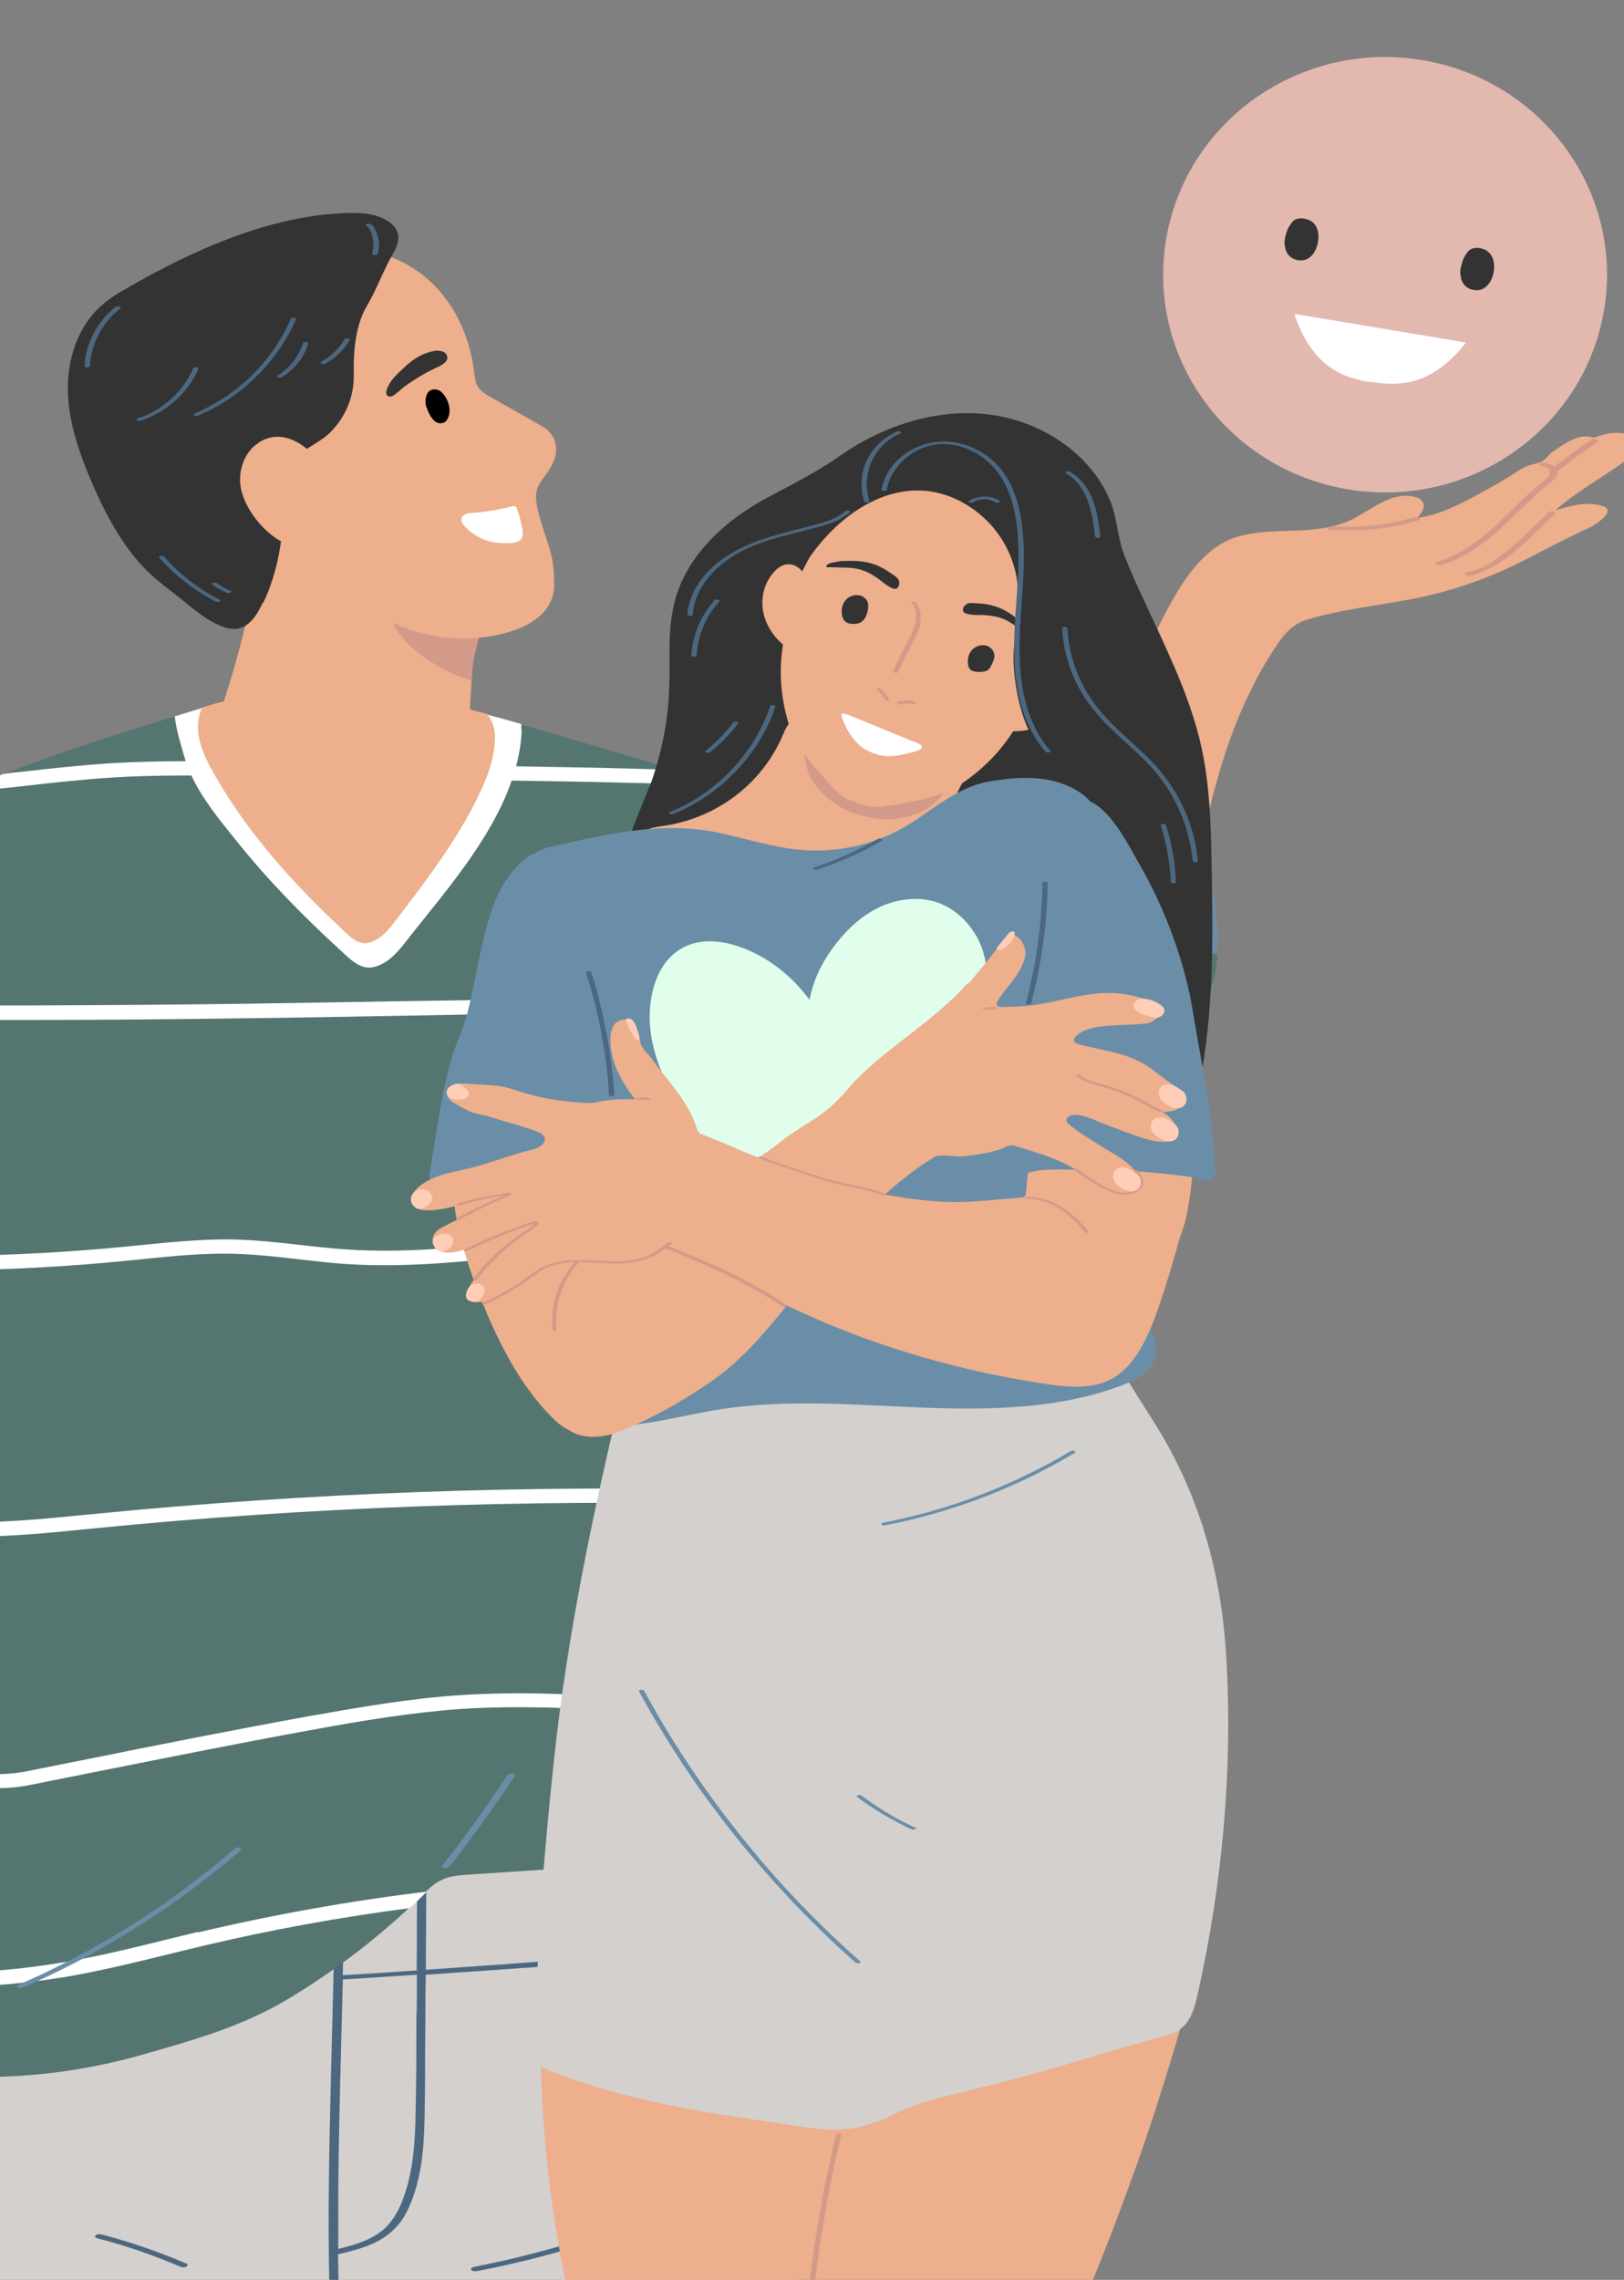 <svg  viewBox="0 0 114 160" fill="none" xmlns="http://www.w3.org/2000/svg">
<rect x="0" y="0" width="114" height="160" fill="#808080" stroke="none"/>
<g clip-path="url(#clip0_1_13842)">
<path d="M112.584 21.857C111.132 30.174 103.082 35.766 94.603 34.341C86.123 32.917 80.422 25.022 81.874 16.706C83.326 8.389 91.376 2.797 99.855 4.222C108.335 5.646 114.036 13.541 112.584 21.857Z" fill="#E2B8AF"/>
<path d="M92.087 15.545C91.782 15.352 91.334 15.246 90.975 15.387C90.796 15.457 90.671 15.615 90.563 15.791C90.438 15.95 90.348 16.16 90.294 16.372C90.187 16.688 90.133 17.005 90.204 17.286C90.258 17.901 90.76 18.323 91.424 18.27C92.535 18.183 92.965 16.125 92.069 15.545H92.087Z" fill="#333333"/>
<path d="M104.423 17.619C104.118 17.426 103.67 17.32 103.311 17.461C103.132 17.531 103.007 17.69 102.899 17.866C102.774 18.024 102.684 18.235 102.63 18.463C102.523 18.78 102.469 19.096 102.54 19.378C102.594 19.993 103.096 20.415 103.76 20.362C104.871 20.274 105.301 18.217 104.405 17.637L104.423 17.619Z" fill="#333333"/>
<path d="M102.906 24.038L90.894 22.033C90.894 22.068 90.894 22.086 90.894 22.121C90.894 22.121 90.894 22.121 90.894 22.139C91.307 23.352 91.916 24.512 92.867 25.374C93.763 26.2 94.856 26.587 96.022 26.798C96.058 26.798 96.094 26.798 96.147 26.816C96.165 26.816 96.201 26.816 96.219 26.816C96.237 26.816 96.273 26.816 96.309 26.816C96.344 26.816 96.38 26.816 96.434 26.833C97.599 27.009 98.765 26.992 99.894 26.517C101.095 26.007 102.063 25.11 102.852 24.108C102.87 24.073 102.888 24.055 102.888 24.02L102.906 24.038Z" fill="white"/>
<path d="M55.803 158.931C55.803 159.405 55.982 160.355 55.803 160.988C55.803 160.988 55.803 161.005 55.803 161.023H-6.172C-6.727 159.616 -6.172 156.24 -6.154 155.221C-6.064 152.865 -5.921 150.508 -5.706 148.17C-5.311 143.581 -4.684 139.009 -3.841 134.473C-3.769 134.051 -2.73 134.068 -2.586 134.367C-2.425 134.684 7.471 129.813 8.457 129.391C12.365 127.738 16.417 126.384 20.63 125.716C25.488 124.943 30.436 125.101 35.348 125.206C38.449 125.277 41.569 125.329 44.652 125.646C46.391 125.822 48.202 126.121 49.636 127.123C51.949 128.758 52.271 131.36 53.024 133.857C53.831 136.547 54.351 139.167 54.727 141.998C55.14 145.181 55.462 148.398 55.66 151.599C55.767 153.251 55.839 154.887 55.893 156.539C55.91 157.331 55.839 158.139 55.821 158.931H55.803Z" fill="#D3D0CE"/>
<path d="M54.883 148.943C53.342 148.785 51.818 148.574 50.348 148.117C49.165 147.747 48.035 147.22 46.995 146.552C45.005 145.251 43.392 143.44 42.316 141.347C41.725 140.204 41.312 138.991 41.079 137.743C42.765 137.62 44.45 137.479 46.135 137.356C48.215 137.198 50.294 137.022 52.374 136.846C52.463 136.846 52.642 136.776 52.607 136.653C52.553 136.529 52.32 136.529 52.212 136.529C48.519 136.846 44.808 137.145 41.115 137.426C37.404 137.708 33.693 137.971 29.982 138.235C29.947 138.235 29.929 138.235 29.893 138.235C29.893 137.303 29.893 136.354 29.911 135.422C29.911 133.083 29.947 130.745 29.965 128.406C29.965 128.107 29.965 127.826 29.965 127.527C29.965 127.298 29.319 127.298 29.319 127.527C29.319 129.83 29.283 132.134 29.265 134.455C29.265 135.738 29.265 137.004 29.247 138.288C27.526 138.411 25.787 138.516 24.066 138.622C24.066 138.552 24.066 138.481 24.066 138.393C24.138 135.457 24.21 132.521 24.282 129.584C24.282 129.373 23.654 129.356 23.636 129.584C23.511 134.841 23.367 140.099 23.242 145.356C23.116 150.543 22.991 155.748 23.134 160.952C23.134 160.988 23.134 161.005 23.134 161.04H23.78C23.762 160.108 23.744 159.159 23.726 158.209C24.604 157.998 25.501 157.787 26.325 157.383C27.204 156.961 27.921 156.328 28.405 155.502C28.925 154.587 29.23 153.567 29.445 152.548C29.66 151.493 29.749 150.403 29.785 149.33C29.821 148.222 29.821 147.097 29.839 145.989C29.839 144.829 29.839 143.651 29.857 142.49C29.857 141.189 29.857 139.888 29.893 138.587C31.596 138.464 33.299 138.358 35.002 138.235C36.813 138.112 38.641 137.971 40.452 137.831C40.882 140.152 41.958 142.314 43.482 144.125C45.059 145.989 47.139 147.431 49.469 148.257C51.155 148.838 52.929 149.119 54.704 149.295C54.812 149.295 55.045 149.312 55.099 149.189C55.152 149.066 54.973 148.996 54.883 148.996V148.943ZM29.23 141.382C29.23 143.668 29.23 145.936 29.176 148.222C29.14 150.332 29.014 152.513 28.226 154.499C27.867 155.396 27.347 156.223 26.523 156.768C25.77 157.278 24.873 157.541 23.995 157.77C23.905 157.787 23.816 157.805 23.744 157.823C23.744 156.557 23.744 155.273 23.744 154.007C23.78 148.978 23.941 143.95 24.066 138.921C25.805 138.815 27.526 138.692 29.265 138.587C29.265 139.519 29.265 140.45 29.247 141.382H29.23Z" fill="#4C6880"/>
<path d="M43.309 156.557C43.219 156.469 42.986 156.452 42.879 156.504C40.441 157.348 37.949 158.052 35.439 158.632C34.722 158.79 34.005 158.948 33.288 159.089C33.198 159.107 33.019 159.159 33.072 159.282C33.126 159.405 33.359 159.405 33.467 159.388C36.048 158.896 38.612 158.245 41.122 157.471C41.821 157.26 42.52 157.032 43.219 156.786C43.327 156.75 43.434 156.663 43.327 156.575L43.309 156.557Z" fill="#4C6880"/>
<path d="M13.085 158.86C11.166 158.033 9.176 157.348 7.151 156.82C7.025 156.785 6.81 156.767 6.72 156.873C6.613 156.978 6.72 157.066 6.828 157.084C8.818 157.594 10.754 158.262 12.636 159.071C12.78 159.124 12.959 159.141 13.085 159.071C13.192 159.018 13.21 158.895 13.085 158.842V158.86Z" fill="#4C6880"/>
<path d="M57.126 60.821C57.09 60.961 57.072 61.102 57.036 61.243C57.054 61.383 57.072 61.506 57.09 61.647C57.09 61.77 57.018 61.858 56.875 61.911C56.265 64.601 55.638 67.291 55.028 69.999C54.956 70.351 54.867 70.685 54.795 71.037C54.437 72.636 54.078 74.219 53.737 75.819C52.984 79.248 52.501 82.694 52.249 86.175C52.231 86.422 52.214 86.685 52.196 86.932C52.196 86.932 52.196 87.09 52.196 87.16C52.16 87.776 52.124 88.391 52.106 89.006C51.909 94.123 51.855 99.345 51.909 104.567C51.909 104.902 51.909 105.236 51.909 105.57C51.945 108.77 52.016 111.97 52.106 115.152C52.142 116.612 52.249 118.089 52.357 119.548C52.375 119.882 52.411 120.216 52.429 120.55C52.518 121.834 52.608 123.118 52.644 124.401C52.68 125.984 53.433 129.131 51.604 130.098C51.12 130.362 50.546 130.397 49.991 130.432C44.308 130.801 38.625 131.188 32.924 131.558C32.296 131.593 31.633 131.645 31.059 131.909C30.629 132.103 30.271 132.384 29.93 132.718C29.769 132.859 29.607 133.017 29.464 133.175C29.213 133.421 28.98 133.65 28.729 133.878C26.13 136.323 23.279 138.45 20.213 140.296C17.04 142.195 13.634 143.162 10.049 144.182C5.513 145.483 0.744 145.993 -3.97 145.677C-4.347 145.642 -4.723 145.624 -5.064 145.466C-5.781 145.167 -6.229 144.393 -6.337 143.637C-6.534 142.354 -6.337 140.859 -6.122 139.4C-6.068 139.065 -6.014 138.731 -5.96 138.397C-5.835 137.659 -5.727 136.938 -5.674 136.27C-5.458 133.632 -5.243 130.977 -5.01 128.34C-4.921 127.267 -4.813 126.195 -4.705 125.122C-4.67 124.788 -4.634 124.454 -4.598 124.12C-4.186 120.339 -3.737 116.524 -3.737 112.779C-3.594 111.144 -3.468 109.473 -3.361 107.82C-3.343 107.486 -3.307 107.152 -3.289 106.818C-3.074 103.301 -2.949 99.75 -3.128 96.268C-3.128 95.969 -3.164 95.688 -3.182 95.389C-3.217 94.703 -3.289 94.018 -3.361 93.314C-3.361 93.279 -3.361 93.226 -3.361 93.191C-3.451 92.294 -3.343 90.466 -3.827 89.71C-3.827 89.674 -3.863 89.657 -3.863 89.622C-4.813 84.417 -6.032 79.283 -7.412 74.166C-7.663 73.234 -7.914 72.302 -8.183 71.388C-8.291 71.001 -8.398 70.632 -8.506 70.245C-8.865 69.014 -9.223 67.784 -9.582 66.535C-10.102 64.794 -11.661 62.544 -11.213 60.662C-11.088 60.135 -10.711 59.766 -10.245 59.467C-9.779 59.168 -9.241 58.939 -8.793 58.658C-7.484 57.884 -6.158 57.181 -4.795 56.513C-4.204 56.231 -3.594 55.95 -3.002 55.686C-1.945 55.212 -0.887 54.772 0.189 54.35C4.097 52.82 8.13 51.554 12.146 50.306C12.164 50.306 12.2 50.306 12.218 50.288C12.845 50.095 13.491 49.902 14.118 49.708C15.696 49.233 17.273 48.829 18.905 48.583C23.996 47.827 29.123 48.811 34.143 50.165C34.95 50.376 35.756 50.605 36.545 50.834C37.101 50.992 37.657 51.15 38.194 51.308C41.117 52.17 44.039 53.031 46.961 53.875C47.122 53.928 47.301 53.981 47.463 54.016C48.682 54.368 49.973 54.684 51.21 55.053C52.303 55.388 53.361 55.757 54.347 56.249C54.562 56.355 54.759 56.478 54.939 56.636C56.068 57.55 56.588 59.221 56.839 60.575C56.982 60.627 57.072 60.715 57.054 60.821H57.126Z" fill="#557571"/>
<path d="M0.947 70.559C0.947 70.559 0.947 70.647 0.947 70.7C0.947 70.981 0.911 71.28 0.893 71.561C0.75 73.548 0.481 75.518 0.14 77.469C-0.272 79.773 -0.738 82.059 -1.276 84.344C-1.76 86.437 -1.886 88.529 -2.477 90.622C-2.728 91.536 -3.015 92.433 -3.32 93.312C-3.481 93.769 -3.66 94.226 -3.822 94.683C-3.965 95.035 -4.091 95.387 -4.234 95.721C-5.328 98.358 -6.654 100.925 -8.071 103.422C-9.612 106.13 -11.495 108.978 -14.273 110.297C-14.507 110.403 -14.722 110.508 -14.973 110.596C-15.152 110.666 -15.331 110.719 -15.51 110.772C-15.654 110.807 -15.815 110.842 -15.976 110.842C-17.249 110.93 -19.203 110.227 -20.207 109.77C-21.767 109.066 -23.201 107.888 -23.811 106.271C-25.048 103.053 -24.223 99.501 -23.147 96.178C-23.022 95.826 -22.914 95.457 -22.789 95.105C-22.735 94.965 -22.699 94.824 -22.645 94.701C-21.48 91.325 -20.351 87.949 -19.239 84.555C-19.132 84.204 -19.006 83.852 -18.899 83.518C-17.375 78.823 -15.887 74.111 -14.417 69.381C-14.309 69.065 -14.22 68.748 -14.112 68.414C-13.503 66.427 -12.875 64.44 -12.266 62.453C-11.8 60.941 -11.19 59.974 -10.222 59.482C-9.451 59.095 -8.483 59.007 -7.192 59.201C-3.983 59.711 -0.971 61.821 0.248 64.827C0.983 66.656 1.054 68.66 0.965 70.594L0.947 70.559Z" fill="#557571"/>
<path d="M72.807 89.134C72.359 90.347 71.409 91.297 70.477 92.211C70.459 92.228 70.423 92.264 70.405 92.281C70.154 92.527 69.921 92.756 69.652 92.984C68.935 93.653 68.146 94.233 67.214 94.532C67.088 94.567 66.945 94.602 66.82 94.637C66.353 94.743 65.905 94.76 65.457 94.725C64.364 94.655 63.306 94.251 62.266 93.846C61.997 93.741 61.728 93.635 61.477 93.547C59.9 92.949 58.43 92.035 57.031 91.068C56.834 90.927 56.619 90.787 56.422 90.646C56.314 90.576 56.224 90.505 56.117 90.435C54.79 89.468 53.535 88.378 52.442 87.182C52.37 87.094 52.298 87.024 52.209 86.936C51.976 86.672 51.743 86.409 51.528 86.127C51.277 85.811 51.026 85.477 50.792 85.142C49.771 84.351 49.018 83.314 48.39 82.171C47.566 80.659 46.813 79.076 46.257 77.441C45.558 75.384 45.217 73.221 45.199 71.058C45.199 70.724 45.199 70.39 45.199 70.056C45.217 69.406 45.271 68.755 45.343 68.104C45.343 67.085 45.432 66.065 45.594 65.045C46.203 61.335 48.157 57.783 51.581 55.937C51.617 55.919 51.653 55.902 51.689 55.884C51.725 55.867 51.779 55.831 51.814 55.814C52.047 55.691 52.478 55.673 52.711 55.814C52.8 55.867 52.854 55.937 52.872 56.007C53.571 56.201 54.306 56.394 55.005 56.623C55.31 56.728 55.633 56.851 55.92 56.974C56.762 57.344 57.372 58.152 57.963 58.856C59.81 61.089 61.423 63.498 62.947 65.959C63.127 66.241 63.306 66.522 63.467 66.821C64.489 68.491 65.493 70.162 66.515 71.832C66.73 72.184 66.963 72.535 67.178 72.887C67.393 73.221 67.608 73.555 67.823 73.889C67.877 73.977 67.931 74.065 67.985 74.135C68.092 74.311 68.2 74.469 68.307 74.628C68.594 75.067 68.863 75.507 69.132 75.947C69.76 76.966 70.351 77.986 70.889 79.024C71.678 80.553 72.377 82.153 72.879 83.859C73.327 85.353 73.309 87.639 72.753 89.099L72.807 89.134Z" fill="#557571"/>
<path d="M85.353 63.845C85.263 63.071 85.138 62.298 84.977 61.524C84.726 60.346 84.439 59.01 83.775 57.99C83.291 57.251 82.628 56.478 81.803 56.091C81.158 55.792 80.082 55.739 79.634 56.425C79.419 56.741 79.401 57.199 79.365 57.55C79.312 58.078 79.276 58.605 79.294 59.115C79.33 60.135 79.491 61.137 79.76 62.104C80.082 63.265 80.549 64.39 81.14 65.427C81.588 66.236 82.18 67.52 83.184 67.748C83.291 67.766 83.435 67.801 83.56 67.801C84.475 68.153 85.174 67.555 85.389 66.693C85.514 66.236 85.497 65.744 85.461 65.269C85.425 64.794 85.389 64.32 85.335 63.827L85.353 63.845Z" fill="#6A8EA8"/>
<path d="M114.534 30.613C113.763 30.191 112.724 30.402 111.899 30.719C111.146 30.49 110.59 30.719 109.927 31.088C109.586 31.281 109.264 31.51 108.941 31.739C108.69 31.932 108.493 32.284 108.188 32.407C107.829 32.565 107.381 32.6 107.005 32.794C106.664 32.969 106.359 33.18 106.037 33.391C105.373 33.813 104.692 34.183 103.993 34.569C102.577 35.343 101.107 36.134 99.493 36.345C99.78 36.029 100.085 35.589 99.87 35.22C99.762 35.027 99.529 34.921 99.314 34.868C97.629 34.464 96.23 35.818 94.832 36.486C92.43 37.629 89.651 36.961 87.123 37.594C84.793 38.174 83.341 40.284 82.247 42.218C80.939 44.539 79.952 47.071 78.877 49.498C77.712 52.135 76.528 54.755 75.363 57.392C75.327 57.463 75.345 57.515 75.363 57.568C75.076 58.57 75.148 59.696 75.202 60.715C75.255 61.929 75.435 63.195 76.098 64.25C76.726 65.252 77.658 65.867 78.787 66.166C79.63 66.377 80.562 66.588 81.422 66.325C82.247 66.078 82.516 65.656 82.875 64.883C83.681 63.195 83.968 61.331 84.327 59.502C84.614 58.008 84.936 56.531 85.349 55.071C85.958 52.821 86.729 50.623 87.769 48.513C88.271 47.475 88.844 46.456 89.49 45.489C90.099 44.557 90.655 43.818 91.766 43.484C94.832 42.552 98.095 42.411 101.178 41.568C103.401 40.97 105.499 40.126 107.507 39.053C108.851 38.35 110.196 37.664 111.576 37.031C111.917 36.873 113.494 35.871 112.562 35.536C111.469 35.15 110.267 35.484 109.174 35.818C110.787 34.394 112.741 33.374 114.462 32.073C114.678 31.914 114.875 31.739 114.982 31.51C115.162 31.106 114.893 30.807 114.534 30.613Z" fill="#EDAF8C"/>
<path d="M112.041 30.824C111.915 30.789 111.79 30.807 111.7 30.877C110.804 31.457 109.943 32.09 109.119 32.758C108.921 32.583 108.617 32.495 108.366 32.459C108.276 32.459 108.097 32.459 108.043 32.547C107.989 32.653 108.151 32.688 108.222 32.706C108.455 32.741 108.796 32.864 108.814 33.145C108.832 33.462 108.437 33.69 108.222 33.866C107.613 34.358 107.039 34.904 106.483 35.431C105.426 36.468 104.368 37.523 103.131 38.367C102.45 38.825 101.697 39.194 100.908 39.422C100.818 39.44 100.747 39.51 100.818 39.598C100.89 39.686 101.069 39.669 101.159 39.651C104.404 38.719 106.358 35.8 108.886 33.831C109.119 33.655 109.388 33.374 109.316 33.075C109.352 33.075 109.388 33.057 109.423 33.022C110.302 32.319 111.216 31.651 112.148 31.035C112.256 30.965 112.112 30.877 112.059 30.859L112.041 30.824Z" fill="#D49A89"/>
<path d="M108.74 35.925C108.005 36.629 107.288 37.332 106.535 38.017C105.872 38.633 105.154 39.213 104.348 39.653C103.9 39.899 103.433 40.075 102.931 40.18C102.842 40.198 102.77 40.286 102.842 40.356C102.913 40.444 103.093 40.426 103.182 40.409C105.047 39.987 106.463 38.651 107.79 37.385L109.17 36.066C109.331 35.908 108.847 35.82 108.722 35.943L108.74 35.925Z" fill="#D49A89"/>
<path d="M99.648 36.345C99.648 36.345 99.397 36.274 99.308 36.292C98.358 36.573 97.39 36.767 96.421 36.872C95.938 36.925 95.454 36.96 94.969 36.96C94.468 36.96 93.983 36.943 93.481 36.96C93.41 36.96 93.231 36.978 93.231 37.083C93.231 37.189 93.41 37.206 93.481 37.206C93.983 37.206 94.485 37.206 95.005 37.206C95.525 37.206 96.045 37.171 96.565 37.118C97.587 37.013 98.591 36.802 99.577 36.52C99.666 36.503 99.738 36.432 99.666 36.345H99.648Z" fill="#D49A89"/>
<path d="M85.393 67.383C85.393 68.333 85.053 69.265 84.73 70.161C84.049 72.096 83.457 74.153 82.668 76.087C82.543 76.421 82.4 76.737 82.256 77.072C82.131 77.37 81.987 77.652 81.844 77.933C81.091 79.392 80.427 80.922 79.926 82.469C79.442 83.929 78.204 85.406 77.272 86.619C75.462 88.975 73.328 91.085 70.944 92.861C70.872 92.914 70.801 92.967 70.747 93.002C70.46 93.213 70.173 93.389 69.868 93.564C68.918 94.109 67.896 94.496 66.857 94.672C66.408 94.743 65.96 94.778 65.494 94.76C64.49 94.743 63.468 94.496 62.5 93.987C62.429 93.951 62.375 93.916 62.303 93.881C61.03 93.16 60.026 92 59.596 90.628C58.754 87.938 59.686 84.72 61.174 82.434C62.375 80.588 63.952 79.023 65.369 77.318C66.157 76.157 67.072 75.067 67.896 73.907C68.129 73.59 68.362 73.256 68.578 72.922C68.613 72.869 68.649 72.816 68.685 72.764C69.097 72.131 69.492 71.463 69.868 70.812C70.962 68.913 71.93 66.961 72.844 64.974C73.041 64.552 73.239 64.113 73.436 63.673C74.081 62.231 74.691 60.79 75.3 59.348C75.766 58.24 76.251 57.115 76.95 56.13C77.021 56.042 77.093 55.937 77.201 55.901C77.38 55.831 77.613 55.919 77.721 56.077C77.846 56.236 77.882 56.429 77.936 56.622C78.653 59.875 80.105 62.97 82.148 65.625C82.489 66.047 82.83 66.487 83.296 66.768C83.619 66.961 83.995 67.102 84.371 67.084C84.587 67.084 85.071 66.838 85.304 66.961C85.34 66.961 85.358 66.996 85.393 67.032C85.465 67.12 85.465 67.243 85.465 67.366L85.393 67.383Z" fill="#557571"/>
<path d="M52.251 86.176C52.233 86.422 52.215 86.686 52.197 86.932C52.197 86.932 52.197 87.09 52.197 87.16C51.103 87.09 50.01 87.055 48.934 87.055H48.916C45.295 87.055 41.602 87.495 38.034 87.917C33.535 88.462 28.891 89.007 24.284 88.708C23.172 88.638 22.043 88.497 20.95 88.374C19.444 88.198 17.866 88.022 16.342 87.987C14.209 87.934 12.022 88.163 9.924 88.374C9.512 88.409 9.1 88.462 8.687 88.497C4.976 88.866 1.23 89.077 -2.517 89.13C-2.732 89.13 -2.948 89.13 -3.163 89.13C-3.181 88.796 -3.199 88.462 -3.234 88.128C-3.019 88.128 -2.804 88.128 -2.589 88.128C1.14 88.075 4.887 87.864 8.58 87.512C8.992 87.477 9.404 87.424 9.817 87.389C11.95 87.178 14.173 86.95 16.36 86.985C17.938 87.02 19.533 87.196 21.075 87.371C22.151 87.495 23.262 87.618 24.356 87.688C28.873 87.987 33.463 87.442 37.927 86.914C41.53 86.492 45.241 86.035 48.934 86.035H48.952C50.063 86.035 51.175 86.07 52.286 86.158L52.251 86.176Z" fill="white"/>
<path d="M62.956 65.972C61.45 66.852 59.962 67.783 58.528 68.733C57.399 69.471 56.252 69.841 55.05 69.999C54.871 70.016 54.692 70.034 54.513 70.052C54.297 70.052 54.082 70.087 53.867 70.087C53.007 70.122 52.128 70.087 51.196 70.087C50.64 70.087 50.085 70.052 49.493 70.052C48.13 70.052 46.696 70.052 45.19 70.052C43.183 70.052 41.031 70.069 38.737 70.104C34.918 70.157 31.046 70.227 27.281 70.28C24.09 70.333 20.809 70.386 17.564 70.438C12.437 70.509 7.238 70.544 2.093 70.561C1.717 70.561 1.322 70.561 0.946 70.561C0.605 70.561 0.283 70.561 -0.04 70.561C-1.761 70.526 -3.536 70.509 -5.257 70.649C-5.382 70.649 -5.508 70.667 -5.633 70.667C-5.849 70.667 -6.064 70.667 -6.279 70.667C-7.068 70.632 -7.767 70.456 -8.484 70.227C-8.86 70.104 -9.255 69.964 -9.667 69.823C-9.936 69.735 -10.205 69.63 -10.492 69.524C-11.675 69.12 -12.876 68.75 -14.095 68.399C-14.203 68.715 -14.292 69.032 -14.4 69.366C-13.199 69.7 -12.015 70.069 -10.832 70.474C-10.545 70.579 -10.277 70.667 -10.008 70.755C-9.362 70.984 -8.771 71.195 -8.143 71.37C-7.462 71.546 -6.763 71.669 -5.974 71.687C-5.974 71.687 -5.92 71.687 -5.884 71.687C-5.705 71.687 -5.526 71.687 -5.329 71.669C-5.257 71.669 -5.203 71.669 -5.131 71.669C-3.446 71.529 -1.707 71.546 -0.022 71.581C0.301 71.581 0.605 71.581 0.928 71.581C1.34 71.581 1.735 71.581 2.147 71.581C7.274 71.581 12.491 71.529 17.618 71.458C20.863 71.423 24.162 71.353 27.335 71.3C31.082 71.23 34.972 71.159 38.773 71.124C41.067 71.089 43.2 71.071 45.208 71.071C46.714 71.071 48.13 71.071 49.511 71.071C50.067 71.071 50.64 71.071 51.178 71.107C52.039 71.124 52.881 71.159 53.724 71.124C53.939 71.124 54.154 71.107 54.369 71.089C54.531 71.089 54.674 71.071 54.835 71.054C56.305 70.896 57.722 70.509 59.12 69.594C60.554 68.645 62.024 67.731 63.512 66.869C63.333 66.588 63.154 66.306 62.992 66.007L62.956 65.972ZM47.539 54.016C46.284 53.998 45.029 53.963 43.792 53.928C42.465 53.893 41.085 53.858 39.723 53.84L17.762 53.471C14.517 53.418 11.165 53.365 7.866 53.559C5.661 53.699 3.42 53.946 1.269 54.192C0.928 54.227 0.569 54.262 0.229 54.315C-0.847 54.737 -1.922 55.176 -2.962 55.651C-1.492 55.51 -0.04 55.352 1.394 55.194C3.545 54.948 5.768 54.702 7.938 54.561C11.2 54.367 14.535 54.42 17.744 54.473L39.705 54.842C41.049 54.86 42.43 54.895 43.756 54.93C46.23 54.983 48.758 55.053 51.286 55.053C50.031 54.684 48.758 54.367 47.539 54.016ZM-4.253 94.176C-4.701 93.63 -5.167 93.05 -5.777 92.611C-6.333 92.206 -6.978 91.942 -7.57 91.696C-7.91 91.556 -8.233 91.433 -8.538 91.274C-9.291 90.888 -9.99 90.36 -10.653 89.833C-11.585 89.112 -12.535 88.408 -13.45 87.74C-15.35 86.334 -17.178 84.997 -18.882 83.468C-18.989 83.819 -19.115 84.171 -19.222 84.505C-17.555 85.964 -15.798 87.265 -14.059 88.531C-13.145 89.2 -12.195 89.903 -11.28 90.606C-10.563 91.151 -9.828 91.714 -8.986 92.136C-8.645 92.312 -8.287 92.452 -7.946 92.593C-7.372 92.822 -6.817 93.05 -6.35 93.384C-5.848 93.754 -5.436 94.246 -5.024 94.773C-4.773 95.09 -4.522 95.389 -4.235 95.688C-4.092 95.336 -3.948 94.984 -3.823 94.65C-3.966 94.492 -4.092 94.316 -4.235 94.158L-4.253 94.176ZM-14.973 110.581C-15.78 104.796 -18.595 99.257 -22.79 95.09C-23.005 94.879 -23.22 94.668 -23.435 94.475C-23.829 94.369 -24.242 94.281 -24.636 94.211C-24.905 94.158 -25.174 94.105 -25.461 94.07C-24.654 94.721 -23.883 95.424 -23.166 96.18C-19.294 100.171 -16.712 105.394 -15.995 110.844C-15.995 110.897 -15.995 110.95 -15.977 110.985C-15.834 110.967 -15.691 110.932 -15.547 110.897C-15.35 110.844 -15.171 110.792 -14.991 110.721C-14.991 110.686 -14.991 110.633 -14.991 110.598L-14.973 110.581ZM70.468 92.206C69.231 88.356 68.406 84.329 68.657 80.232C68.747 78.826 68.962 77.384 69.177 75.977C69.177 75.889 69.195 75.819 69.213 75.731C69.464 74.113 69.733 72.443 69.805 70.79C69.428 71.458 69.034 72.109 68.621 72.742C68.55 73.375 68.46 74.025 68.353 74.676C68.299 74.975 68.263 75.291 68.209 75.59C67.976 77.085 67.725 78.632 67.635 80.179C67.366 84.593 68.299 88.901 69.661 92.998C69.715 93.173 69.787 93.367 69.84 93.543C70.145 93.367 70.432 93.173 70.719 92.98C70.629 92.734 70.558 92.47 70.468 92.224V92.206ZM77.334 70.561C75.954 68.821 74.376 66.447 73.372 63.651C73.175 64.091 72.978 64.513 72.781 64.953C73.82 67.449 75.254 69.577 76.527 71.195C78.23 73.34 80.202 75.256 82.246 77.05C82.389 76.733 82.533 76.399 82.658 76.065C80.74 74.359 78.912 72.548 77.316 70.561H77.334ZM52.379 119.53C50.102 119.443 47.88 119.319 45.728 119.196L44.653 119.144C40.601 118.915 36.406 118.686 32.283 118.968C28.769 119.196 25.255 119.812 21.67 120.445C16.346 121.412 10.949 122.484 5.733 123.539C4.442 123.803 3.151 124.049 1.86 124.313C0.068 124.665 -1.564 124.471 -3.285 124.243C-3.697 124.19 -4.127 124.137 -4.576 124.084C-4.612 124.419 -4.647 124.753 -4.683 125.087C-4.253 125.139 -3.841 125.192 -3.428 125.227C-2.335 125.368 -1.295 125.491 -0.201 125.491C0.534 125.491 1.269 125.438 2.057 125.28C3.348 125.016 4.639 124.77 5.93 124.506C11.147 123.469 16.525 122.379 21.849 121.412C25.399 120.761 28.877 120.181 32.355 119.935C36.424 119.671 40.583 119.882 44.599 120.111L45.674 120.163C47.862 120.286 50.138 120.41 52.451 120.497C52.433 120.163 52.397 119.829 52.379 119.495V119.53ZM51.913 104.567C36.836 104.216 21.688 104.761 6.736 106.238L6.001 106.308C2.954 106.607 -0.166 106.923 -3.249 106.8C-3.267 107.134 -3.285 107.468 -3.321 107.802C-2.819 107.82 -2.335 107.838 -1.833 107.838C0.82 107.838 3.492 107.574 6.091 107.31L6.826 107.24C21.759 105.763 36.872 105.218 51.913 105.569C51.913 105.235 51.913 104.901 51.913 104.567ZM13.889 135.584C13.065 135.777 12.24 135.988 11.433 136.182C9.605 136.639 7.705 137.096 5.822 137.465C5.446 137.536 5.087 137.606 4.711 137.676C4.549 137.694 4.406 137.729 4.245 137.747C0.874 138.309 -2.532 138.538 -5.92 138.397C-5.974 138.731 -6.028 139.065 -6.082 139.399C-5.382 139.434 -4.701 139.452 -4.002 139.452C-2.102 139.452 -0.201 139.347 1.699 139.136C2.04 139.1 2.398 139.048 2.739 139.012C3.294 138.942 3.868 138.854 4.424 138.766C6.88 138.362 9.318 137.764 11.684 137.184C12.491 136.99 13.316 136.779 14.14 136.586C18.945 135.443 23.857 134.546 28.769 133.913C29.02 133.685 29.271 133.439 29.504 133.21C29.665 133.052 29.809 132.911 29.97 132.753C24.574 133.403 19.178 134.371 13.889 135.619V135.584Z" fill="white"/>
<path d="M67.199 72.901C66.284 74.958 64.832 76.734 63.434 78.457C62.806 79.231 62.143 80.039 61.569 80.848C60.225 82.712 59.113 84.716 58.289 86.844C58.163 87.161 58.038 87.477 57.93 87.811C57.554 88.884 57.249 89.974 57.016 91.099C56.819 90.959 56.604 90.818 56.406 90.677C56.299 90.607 56.209 90.537 56.102 90.466C56.317 89.534 56.586 88.602 56.89 87.688C56.998 87.372 57.123 87.037 57.231 86.721C58.109 84.453 59.275 82.29 60.709 80.303C61.318 79.477 61.982 78.65 62.609 77.859C64.187 75.907 65.693 74.061 66.499 71.863C66.715 72.215 66.948 72.567 67.163 72.918L67.199 72.901Z" fill="white"/>
<path d="M54.345 66.43C54.04 68.945 53.663 71.459 53.197 73.956C52.964 75.204 52.713 76.453 52.444 77.684C52.175 78.915 51.871 80.145 51.638 81.394C51.369 82.783 51.207 84.189 51.315 85.614C51.315 85.842 51.96 85.825 51.96 85.614C51.781 83.082 52.444 80.62 52.982 78.176C53.538 75.697 54.004 73.2 54.398 70.686C54.614 69.261 54.811 67.855 54.99 66.43C55.008 66.219 54.38 66.202 54.345 66.43Z" fill="#6A8EA8"/>
<path d="M67.538 73.852C67.413 73.852 67.233 73.869 67.162 73.992C66.068 75.786 64.759 77.474 63.558 79.197C62.429 80.832 61.353 82.538 60.654 84.384C60.26 85.404 59.991 86.476 59.883 87.566C59.865 87.76 60.493 87.742 60.511 87.514C60.708 85.579 61.443 83.751 62.375 82.063C63.361 80.269 64.598 78.634 65.781 76.964C66.48 75.997 67.162 75.03 67.771 74.027C67.843 73.904 67.61 73.852 67.538 73.852Z" fill="#6A8EA8"/>
<path d="M35.66 124.526C34.531 126.231 33.348 127.919 32.111 129.555C31.752 130.012 31.394 130.487 31.035 130.944C30.963 131.032 31.16 131.084 31.214 131.102C31.322 131.102 31.465 131.102 31.537 131.014C32.81 129.396 34.011 127.744 35.176 126.056C35.499 125.581 35.84 125.089 36.144 124.614C36.234 124.473 35.75 124.403 35.66 124.543V124.526Z" fill="#6A8EA8"/>
<path d="M16.819 129.676C16.711 129.641 16.55 129.641 16.478 129.729C14.703 131.259 12.857 132.683 10.921 134.002C8.966 135.32 6.941 136.534 4.843 137.606C3.66 138.222 2.477 138.784 1.258 139.312C1.15 139.347 1.168 139.452 1.258 139.488C1.365 139.54 1.509 139.54 1.616 139.488C3.785 138.538 5.901 137.466 7.927 136.27C9.97 135.074 11.924 133.773 13.807 132.349C14.864 131.558 15.904 130.714 16.908 129.852C16.998 129.782 16.908 129.694 16.819 129.676Z" fill="#6A8EA8"/>
<path d="M36.615 51.203C36.615 51.572 36.579 51.959 36.525 52.328C35.772 57.585 31.541 62.175 28.368 66.236C27.812 66.94 27.149 67.66 26.217 67.871C25.321 68.082 24.586 67.326 23.976 66.764C21.341 64.355 18.831 61.805 16.608 59.027C15.102 57.146 13.524 55.282 12.897 52.961C12.682 52.187 12.359 51.203 12.27 50.271C12.897 50.077 13.542 49.884 14.17 49.691C15.747 49.216 17.325 48.811 18.956 48.565C24.048 47.809 29.175 48.794 34.195 50.148C35.001 50.359 35.808 50.587 36.597 50.816C36.597 50.939 36.597 51.062 36.597 51.203H36.615Z" fill="white"/>
<path d="M34.703 52.447C34.613 53.133 34.434 53.819 34.183 54.469C33.932 55.138 33.627 55.788 33.304 56.421C31.745 59.428 29.665 62.136 27.604 64.826C27.155 65.406 26.617 65.986 25.865 66.162C25.148 66.338 24.538 65.722 24.054 65.248C20.576 62.012 17.367 58.443 15.037 54.329C14.588 53.537 14.158 52.711 13.979 51.814C13.817 51.005 13.907 50.285 14.176 49.651C15.754 49.177 17.331 48.772 18.963 48.526C24.054 47.77 29.181 48.755 34.201 50.109C34.38 50.355 34.541 50.619 34.631 50.935C34.775 51.41 34.757 51.92 34.703 52.412V52.447Z" fill="#EDAF8C"/>
<path d="M33.413 39.844C33.431 39.932 33.449 40.02 33.449 40.108C33.449 40.126 33.449 40.161 33.449 40.178C33.449 40.389 33.449 40.618 33.449 40.882C33.449 41.796 33.897 42.675 33.825 43.572C33.736 44.662 33.252 45.752 33.162 46.86C33.001 48.653 33.054 50.728 32.588 52.469C32.14 54.139 30.15 54.526 28.591 54.755C24.109 55.44 13.496 56.003 15.826 48.864C16.543 46.649 17.153 44.328 17.637 42.077C18.103 39.932 18.569 37.769 19.501 35.765C20.344 33.936 21.294 33.356 23.32 33.743C25.113 34.094 26.87 34.675 28.393 35.677C29.2 36.204 29.863 36.855 30.67 37.365C31.477 37.892 32.301 38.227 32.947 38.947C33.216 39.246 33.341 39.51 33.395 39.809L33.413 39.844Z" fill="#EDAF8C"/>
<path d="M33.416 39.844C33.434 39.932 33.452 40.02 33.452 40.108C33.452 40.125 33.452 40.16 33.452 40.178C33.452 40.389 33.452 40.617 33.452 40.881C33.452 41.795 33.9 42.675 33.828 43.571C33.739 44.661 33.254 45.752 33.165 46.859C33.147 47.158 33.111 47.475 33.111 47.774C31.856 47.387 30.673 46.789 29.615 46.015C28.558 45.242 27.607 44.222 27.374 42.956C26.783 39.545 30.583 40.09 32.663 39.914C32.932 39.897 33.165 39.844 33.398 39.809L33.416 39.844Z" fill="#D49A89"/>
<path d="M31.583 21.365C32.407 22.613 32.945 24.037 33.196 25.514C33.268 25.954 33.304 26.481 33.429 26.903C33.573 27.343 34.003 27.624 34.415 27.853C35.652 28.556 36.871 29.242 38.108 29.945C38.772 30.332 39.13 31.053 39.023 31.809C38.933 32.389 38.628 32.899 38.27 33.374C38.072 33.638 37.857 33.919 37.732 34.235C37.553 34.71 37.624 35.22 37.732 35.712C37.947 36.662 38.288 37.559 38.575 38.49C38.843 39.387 38.915 40.178 38.897 41.11C38.879 42.922 37.248 43.924 35.634 44.381C32.175 45.365 28.481 44.627 25.595 42.552C24.663 41.884 23.82 41.11 23.014 40.284C22.279 39.545 21.795 38.93 20.665 38.913C17.707 38.842 15.251 37.435 13.602 35.009C12.49 33.374 11.899 31.44 11.773 29.488C11.684 28.222 11.809 26.921 12.257 25.708C12.652 24.635 13.297 23.668 13.978 22.754C14.839 21.628 15.771 20.556 16.775 19.553C17.187 19.131 17.42 18.639 17.94 18.305C18.478 17.953 19.123 17.742 19.751 17.654C20.701 17.514 21.669 17.567 22.637 17.567C23.767 17.567 24.896 17.496 26.025 17.672C27.908 17.971 29.647 19.026 30.884 20.45C31.135 20.749 31.368 21.048 31.583 21.382V21.365Z" fill="#EDAF8C"/>
<path d="M18.499 42.271C19.574 39.968 19.897 37.594 19.915 35.08C19.915 34.306 19.879 33.286 20.327 32.601C21.009 31.563 22.407 31.159 23.25 30.28C24.128 29.365 24.702 28.17 24.809 26.921C24.863 26.341 24.809 25.761 24.845 25.181C24.881 24.003 25.114 22.561 25.724 21.523C26.333 20.503 26.745 19.413 27.283 18.358C27.373 18.183 27.48 18.007 27.57 17.831C28.18 16.811 28.162 15.95 26.907 15.334C26.19 14.982 25.365 14.947 24.576 14.947C19.126 15.035 13.569 17.532 8.944 20.205C8.316 20.556 7.689 20.943 7.151 21.418C5.43 22.912 4.695 25.286 4.766 27.537C4.838 29.787 5.627 31.968 6.523 34.042C7.545 36.364 8.782 38.667 10.665 40.39C11.149 40.83 11.686 41.234 12.206 41.638C13.318 42.482 14.429 43.59 15.792 44.03C17.172 44.487 17.925 43.432 18.445 42.289L18.499 42.271Z" fill="#333333"/>
<path d="M31.315 24.845C31.135 24.599 30.687 24.581 30.454 24.634C29.683 24.774 29.002 25.196 28.446 25.724C27.926 26.216 27.371 26.656 27.138 27.377C27.03 27.711 27.245 27.922 27.532 27.799C27.855 27.64 28.159 27.289 28.464 27.078C29.11 26.621 29.791 26.199 30.508 25.864C30.759 25.741 31.422 25.478 31.404 25.091C31.404 25.003 31.368 24.933 31.332 24.862L31.315 24.845Z" fill="#333333"/>
<path d="M29.936 28.589C29.774 28.097 29.882 27.2 30.653 27.341C30.814 27.376 30.957 27.464 31.065 27.587C31.226 27.763 31.352 27.974 31.441 28.203C31.567 28.572 31.621 28.941 31.459 29.31C31.424 29.381 31.406 29.433 31.352 29.504C31.226 29.662 31.011 29.732 30.814 29.697C30.599 29.662 30.42 29.486 30.294 29.31C30.186 29.152 30.043 28.888 29.953 28.607L29.936 28.589Z" fill="black"/>
<path d="M23.568 35.045C23.568 35.045 23.568 34.992 23.568 34.957C23.317 32.724 20.377 29.295 17.957 31.212C17.114 31.88 16.738 33.04 16.881 34.095C17.168 36.152 19.714 38.983 22.062 38.385C23.497 38.016 23.694 36.24 23.586 35.027L23.568 35.045Z" fill="#EDAF8C"/>
<path d="M36.248 38.052C36.463 37.982 36.624 37.859 36.678 37.612C36.732 37.384 36.678 37.138 36.624 36.909C36.535 36.505 36.445 36.083 36.284 35.696C36.266 35.643 36.248 35.608 36.212 35.573C36.123 35.485 35.979 35.52 35.854 35.555C34.993 35.784 34.097 35.924 33.2 35.995C33.039 35.995 32.86 36.012 32.699 36.083C31.73 36.522 33.29 37.542 33.684 37.736C34.133 37.964 34.635 38.087 35.137 38.105C35.441 38.105 35.907 38.157 36.248 38.052Z" fill="white"/>
<path d="M20.422 22.366C19.418 24.67 17.697 26.674 15.545 28.028C14.936 28.415 14.308 28.749 13.645 29.03C13.573 29.065 13.591 29.136 13.645 29.171C13.717 29.224 13.842 29.206 13.914 29.171C16.28 28.169 18.324 26.445 19.74 24.318C20.135 23.72 20.493 23.07 20.78 22.419C20.834 22.278 20.457 22.243 20.404 22.366H20.422Z" fill="#4C6880"/>
<path d="M21.278 24.071C20.973 25.003 20.346 25.83 19.503 26.34C19.431 26.375 19.431 26.427 19.503 26.48C19.575 26.515 19.7 26.515 19.772 26.48C20.65 25.935 21.332 25.109 21.636 24.124C21.69 23.983 21.296 23.948 21.26 24.071H21.278Z" fill="#4C6880"/>
<path d="M24.181 23.809C23.787 24.477 23.231 25.022 22.55 25.391C22.478 25.426 22.478 25.497 22.55 25.532C22.622 25.567 22.747 25.567 22.819 25.532C23.536 25.145 24.145 24.565 24.558 23.861C24.63 23.738 24.253 23.703 24.181 23.809Z" fill="#4C6880"/>
<path d="M13.552 25.864C12.835 27.5 11.4 28.801 9.68 29.363C9.608 29.381 9.554 29.434 9.608 29.486C9.662 29.539 9.805 29.539 9.877 29.522C11.669 28.941 13.175 27.605 13.928 25.899C13.982 25.759 13.606 25.724 13.552 25.847V25.864Z" fill="#4C6880"/>
<path d="M8.386 21.507C8.386 21.507 8.189 21.489 8.117 21.542C6.826 22.544 6.019 24.074 5.93 25.692C5.93 25.815 6.306 25.832 6.306 25.692C6.396 24.127 7.185 22.632 8.439 21.647C8.511 21.595 8.44 21.542 8.368 21.524L8.386 21.507Z" fill="#4C6880"/>
<path d="M15.43 42.097C13.942 41.341 12.616 40.304 11.504 39.055C11.433 38.968 11.056 39.02 11.182 39.143C12.293 40.409 13.656 41.447 15.162 42.22C15.233 42.255 15.359 42.255 15.43 42.22C15.502 42.185 15.502 42.115 15.43 42.08V42.097Z" fill="#4C6880"/>
<path d="M16.199 41.479C15.858 41.339 15.535 41.145 15.231 40.934C15.159 40.882 15.051 40.864 14.962 40.899C14.908 40.899 14.818 40.969 14.89 41.022C15.213 41.251 15.553 41.444 15.912 41.602C16.001 41.638 16.109 41.638 16.181 41.602C16.252 41.567 16.252 41.497 16.181 41.462L16.199 41.479Z" fill="#4C6880"/>
<path d="M26.518 16.603C26.464 16.409 26.41 16.216 26.303 16.04C26.195 15.847 26.07 15.653 25.801 15.706C25.747 15.706 25.639 15.741 25.675 15.829C25.693 15.864 25.765 15.899 25.819 15.899C25.819 15.899 25.837 15.935 25.854 15.952C25.872 15.987 25.908 16.023 25.926 16.075C25.962 16.146 25.998 16.216 26.034 16.286C26.105 16.445 26.141 16.62 26.177 16.779C26.231 17.113 26.213 17.464 26.123 17.781C26.087 17.922 26.464 17.957 26.5 17.834C26.625 17.429 26.643 17.025 26.536 16.62L26.518 16.603Z" fill="#4C6880"/>
<path d="M45.563 55.252C45.02 56.693 44.332 58.096 43.948 59.602C43.551 61.148 43.524 62.862 44.305 64.264C44.663 64.914 45.179 65.459 45.709 65.992C48.053 68.329 50.74 70.355 53.627 72.018C56.778 73.836 60.327 74.264 63.889 74.745C66.55 75.096 69.212 75.446 71.886 75.784C74.243 76.082 76.587 77.355 78.811 78.212C81.301 79.186 83.552 79.303 84.174 76.225C85.22 71.044 85.154 65.706 85.048 60.434C84.995 57.784 84.915 55.122 84.359 52.538C83.671 49.33 82.254 46.33 80.877 43.369C80.202 41.914 79.5 40.447 78.917 38.953C78.414 37.681 78.454 36.356 77.898 35.07C76.481 31.746 72.999 29.512 69.357 29.083C65.716 28.655 61.995 29.876 59.016 31.953C57.401 33.083 55.719 33.941 53.984 34.862C50.939 36.46 48.172 38.979 47.351 42.265C46.834 44.33 47.059 46.148 46.98 48.252C46.901 50.59 46.437 52.927 45.629 55.135C45.616 55.187 45.59 55.226 45.577 55.278L45.563 55.252Z" fill="#333333"/>
<path d="M68.202 64.314C68.123 63.613 67.58 63.068 67.183 62.483C66.348 61.224 66.15 59.626 66.401 58.133C66.573 57.107 66.957 56.12 67.421 55.185C67.58 54.86 68.004 54.367 68.03 54.003C68.043 53.6 67.513 53.639 67.222 53.6C66.401 53.51 65.567 53.496 64.733 53.561C63.568 53.652 62.429 53.886 61.33 54.276C60.602 53.38 59.754 52.587 58.814 51.912C58.126 51.419 57.437 50.912 56.63 50.626C55.689 50.289 55.345 50.639 54.974 51.535C53.505 55.055 50.208 57.496 46.381 57.99C45.719 58.081 44.832 58.263 44.911 59.081C44.991 59.769 45.6 60.224 46.235 60.34C46.699 60.431 47.162 60.392 47.639 60.406C49.625 60.431 51.465 61.237 53.306 61.847C54.14 62.12 54.974 62.315 55.756 62.665C56.219 62.873 56.762 63.003 57.265 63.094C57.649 63.172 58.391 63.094 58.721 63.276C59.794 63.847 60.986 64.224 62.191 64.379C63.21 64.496 64.243 64.47 65.249 64.639C66.15 64.795 67.103 65.094 67.924 64.73C68.017 64.691 68.109 64.639 68.162 64.548C68.202 64.47 68.202 64.366 68.189 64.288L68.202 64.314Z" fill="#EDAF8C"/>
<path d="M66.485 55.006C66.485 55.006 66.485 54.98 66.485 54.967C66.737 54.123 66.578 53.525 66.168 53.006C65.81 52.356 65.227 51.824 64.579 51.447C64.526 51.421 64.486 51.395 64.433 51.369C63.797 51.032 63.109 50.824 62.394 50.681C61.719 50.434 61.017 50.252 60.302 50.214C60.249 50.214 60.183 50.214 60.13 50.214C59.375 50.188 58.594 50.356 57.932 50.72C57.309 50.954 56.846 51.382 56.608 52.227C56.608 52.227 56.608 52.252 56.608 52.265C56.475 52.655 56.462 53.045 56.541 53.434C56.793 55.265 58.713 56.837 60.487 57.226C60.487 57.226 60.5 57.226 60.514 57.226C60.514 57.226 60.527 57.226 60.54 57.226C62.248 57.811 64.724 57.46 65.929 56.032C66.194 55.733 66.393 55.395 66.499 54.993L66.485 55.006Z" fill="#D49A89"/>
<path d="M72.55 39.266C72.14 38.447 71.689 37.538 70.974 36.941C70.299 36.369 69.73 35.694 68.975 35.201C67.611 34.318 65.916 34.006 64.288 34.071C63.215 34.11 62.129 34.304 61.163 34.772C60.395 35.136 59.719 35.655 59.057 36.175C58.462 36.629 57.866 37.097 57.323 37.616C56.78 38.136 56.701 38.668 56.489 39.382C56.489 39.408 56.475 39.447 56.462 39.473C56.158 40.512 55.8 41.564 55.628 42.629C55.482 43.538 55.098 44.395 54.953 45.317C54.661 47.135 54.82 49.005 55.35 50.759C55.88 52.512 57.243 53.928 58.462 55.265C58.727 55.551 59.018 55.811 59.349 56.005C59.667 56.187 60.051 56.278 60.382 56.421C60.964 56.655 61.613 56.668 62.235 56.564C64.036 56.265 66.009 56.005 67.545 54.967C69.081 53.928 70.405 52.564 71.332 50.967C71.808 50.161 72.06 49.252 72.523 48.46C72.934 47.746 73.265 46.98 73.583 46.213C73.834 45.629 74.007 45.161 74.033 44.525C74.059 44.058 74.033 43.59 73.954 43.123C73.742 41.798 73.172 40.551 72.563 39.343C72.563 39.317 72.537 39.291 72.523 39.279L72.55 39.266Z" fill="#EDAF8C"/>
<path d="M70.339 50.641C70.392 50.122 70.63 49.641 70.921 49.213C71.173 48.849 71.517 48.589 71.742 48.226C72.166 47.524 72.642 46.745 73.516 46.511C73.927 46.407 74.404 46.472 74.708 46.758C74.973 47.005 75.066 47.382 75.079 47.732C75.132 48.732 74.655 49.732 73.887 50.381C73.119 51.031 72.073 51.355 71.054 51.316C70.815 51.316 70.537 51.264 70.405 51.057C70.325 50.927 70.325 50.771 70.339 50.628V50.641Z" fill="#EDAF8C"/>
<path d="M77.157 48.535C77.303 49.431 77.448 50.34 77.276 51.223C77.091 52.106 76.522 52.977 75.634 53.236C71.98 54.34 71.013 47.834 71.159 45.652C71.265 44.055 71.609 42.444 71.411 40.847C71.159 38.873 70.073 37.029 68.458 35.834C64.247 32.73 59.679 35.185 56.991 38.886C56.501 39.548 56.157 40.678 55.574 41.224C55.257 41.509 54.833 41.366 54.621 41.042C54.396 40.678 54.462 40.184 54.555 39.795C54.978 38.094 55.786 36.496 56.898 35.133C56.951 35.081 56.991 35.016 57.044 34.964C57.534 34.392 58.183 33.678 58.845 33.289C59.666 32.808 60.738 32.652 61.678 32.561C62.857 32.431 64.049 32.406 65.227 32.6C66.485 32.808 67.69 33.276 68.868 33.769C69.822 34.172 70.788 34.6 71.596 35.224C72.629 36.016 73.383 37.094 73.953 38.236C74.522 39.418 74.668 40.743 75.171 41.938C76.111 44.133 76.76 46.184 77.157 48.535Z" fill="#333333"/>
<path d="M56.155 45.301C56.446 44.86 56.566 44.353 56.618 43.834C56.658 43.392 56.552 42.989 56.618 42.561C56.738 41.743 56.87 40.847 56.34 40.132C56.089 39.795 55.678 39.561 55.255 39.6C54.897 39.639 54.579 39.86 54.341 40.132C53.653 40.873 53.388 41.95 53.573 42.925C53.758 43.911 54.368 44.795 55.175 45.405C55.374 45.548 55.612 45.678 55.837 45.6C55.983 45.548 56.076 45.431 56.155 45.301Z" fill="#EDAF8C"/>
<path d="M63.125 40.965C63.178 40.602 62.82 40.433 62.529 40.225C62.105 39.927 61.655 39.68 61.152 39.537C60.543 39.355 59.934 39.355 59.312 39.368C59.219 39.368 59.113 39.368 59.02 39.381C58.941 39.381 58.875 39.407 58.795 39.42C58.583 39.459 58.213 39.485 58.054 39.654C57.868 39.836 58.12 39.81 58.279 39.81C58.583 39.81 58.888 39.823 59.192 39.836C59.537 39.836 59.868 39.849 60.199 39.927C60.781 40.044 61.298 40.355 61.774 40.706C61.973 40.862 62.701 41.485 62.966 41.29C63.019 41.251 63.045 41.199 63.072 41.147C63.099 41.082 63.125 41.017 63.125 40.965Z" fill="#333333"/>
<path d="M67.696 42.552C67.882 42.241 68.266 42.331 68.636 42.344C69.153 42.37 69.669 42.461 70.146 42.656C70.728 42.89 71.205 43.254 71.695 43.656C71.774 43.721 71.841 43.773 71.907 43.851C71.96 43.903 72.013 43.968 72.052 44.02C72.185 44.189 72.463 44.435 72.489 44.656C72.516 44.903 72.344 44.734 72.211 44.63C71.973 44.448 71.722 44.267 71.483 44.085C71.218 43.877 70.94 43.682 70.636 43.526C70.106 43.267 69.51 43.176 68.914 43.163C68.663 43.163 67.696 43.189 67.603 42.877C67.59 42.825 67.603 42.76 67.603 42.708C67.63 42.643 67.643 42.578 67.683 42.526L67.696 42.552Z" fill="#333333"/>
<path d="M62.43 49.069C62.271 48.81 62.073 48.576 61.847 48.381C61.794 48.329 61.702 48.29 61.609 48.303C61.583 48.303 61.556 48.316 61.543 48.342C61.543 48.368 61.543 48.394 61.569 48.42C61.675 48.511 61.781 48.615 61.874 48.732C61.967 48.836 62.033 48.94 62.112 49.069C62.152 49.135 62.245 49.173 62.324 49.173C62.377 49.173 62.47 49.147 62.43 49.083V49.069Z" fill="#D49A89"/>
<path d="M64.141 49.224C63.956 49.146 63.744 49.159 63.545 49.172C63.373 49.172 63.188 49.211 63.015 49.25C62.989 49.25 62.962 49.263 62.949 49.289C62.949 49.315 62.949 49.341 62.976 49.367C63.029 49.419 63.135 49.471 63.214 49.445C63.373 49.406 63.532 49.38 63.691 49.38C63.77 49.38 63.823 49.38 63.903 49.38C63.916 49.38 63.942 49.38 63.956 49.38C63.956 49.38 63.982 49.38 63.995 49.38C63.995 49.38 63.995 49.38 64.008 49.38H64.035C63.995 49.38 64.061 49.38 64.075 49.38C64.128 49.393 64.247 49.419 64.273 49.354C64.3 49.289 64.181 49.237 64.141 49.211V49.224Z" fill="#D49A89"/>
<path d="M64.278 42.267C64.212 42.176 63.881 42.15 64 42.305C64.53 42.968 64.278 43.89 63.947 44.565C63.749 44.981 63.523 45.383 63.312 45.799C63.1 46.227 62.888 46.643 62.689 47.072C62.636 47.175 62.967 47.305 63.02 47.188C63.232 46.734 63.457 46.292 63.682 45.851C63.907 45.422 64.146 44.994 64.344 44.552C64.675 43.825 64.821 42.942 64.278 42.267Z" fill="#D49A89"/>
<path d="M64.16 52.058L62.068 51.201L61.816 51.097C61.816 51.097 59.737 50.24 59.724 50.24C59.578 50.175 59.433 50.123 59.274 50.084C58.956 50.019 59.062 50.227 59.142 50.461C59.393 51.149 59.843 51.915 60.426 52.383C60.519 52.461 60.624 52.526 60.73 52.591C60.889 52.682 61.048 52.76 61.22 52.825C61.392 52.889 61.565 52.954 61.737 52.993C61.856 53.019 61.975 53.045 62.108 53.058C62.796 53.123 63.551 52.928 64.2 52.747C64.398 52.695 64.901 52.539 64.65 52.292C64.531 52.175 64.319 52.11 64.16 52.045V52.058Z" fill="white"/>
<path d="M60.614 41.89C60.336 41.721 59.939 41.721 59.647 41.89C59.369 42.033 59.184 42.306 59.118 42.605C59.078 42.773 59.078 42.955 59.104 43.137C59.171 43.592 59.435 43.786 59.899 43.786C60.058 43.786 60.217 43.773 60.362 43.709C60.574 43.605 60.733 43.41 60.812 43.189C60.971 42.773 61.077 42.189 60.627 41.916L60.614 41.89Z" fill="#333333"/>
<path d="M69.469 45.406C69.191 45.237 68.794 45.237 68.503 45.406C68.225 45.549 68.039 45.822 67.973 46.12C67.933 46.289 67.933 46.471 67.96 46.653C68.013 47.055 68.331 47.159 68.715 47.159C68.966 47.159 69.257 47.133 69.43 46.951C69.496 46.873 69.549 46.782 69.588 46.692C69.668 46.536 69.747 46.367 69.787 46.198C69.853 45.899 69.734 45.588 69.469 45.432V45.406Z" fill="#333333"/>
<path d="M63.215 30.291C63.136 30.252 63.03 30.252 62.95 30.291C61.52 30.901 60.527 32.291 60.474 33.823C60.461 34.291 60.527 34.758 60.673 35.2C60.713 35.317 61.083 35.291 61.03 35.148C60.554 33.681 61.017 32.044 62.196 31.044C62.5 30.784 62.831 30.577 63.202 30.434C63.281 30.408 63.268 30.33 63.202 30.304L63.215 30.291Z" fill="#4C6880"/>
<path d="M73.731 52.697C72.42 51.203 71.851 49.255 71.652 47.333C71.427 45.126 71.705 42.918 71.824 40.71C71.89 39.515 71.904 38.307 71.771 37.113C71.652 36.048 71.427 34.983 70.95 34.009C70.513 33.113 69.851 32.346 69.004 31.801C68.196 31.295 67.243 30.996 66.29 30.983C64.475 30.957 62.675 32.061 62.052 33.749C61.973 33.944 61.92 34.152 61.88 34.359C61.854 34.476 62.238 34.502 62.251 34.359C62.569 32.671 64.144 31.334 65.879 31.178C66.793 31.1 67.719 31.346 68.514 31.801C69.361 32.282 70.023 33.009 70.487 33.853C70.99 34.788 71.242 35.827 71.374 36.866C71.52 38.035 71.52 39.203 71.467 40.372C71.361 42.554 71.069 44.723 71.242 46.905C71.387 48.775 71.851 50.684 72.976 52.229C73.109 52.411 73.254 52.593 73.413 52.762C73.493 52.853 73.85 52.801 73.744 52.671L73.731 52.697Z" fill="#4C6880"/>
<path d="M70.151 35.121C69.529 34.757 68.668 34.757 68.046 35.134C67.98 35.173 67.98 35.225 68.046 35.264C68.112 35.303 68.244 35.303 68.311 35.264C68.8 34.965 69.383 34.965 69.873 35.251C69.939 35.289 70.072 35.289 70.138 35.251C70.204 35.212 70.204 35.16 70.138 35.121H70.151Z" fill="#4C6880"/>
<path d="M59.575 35.84C59.495 35.815 59.376 35.815 59.323 35.879C58.608 36.503 57.629 36.724 56.728 36.957C55.761 37.204 54.782 37.438 53.815 37.749C52.081 38.308 50.399 39.152 49.273 40.607C48.704 41.347 48.32 42.204 48.254 43.126C48.254 43.256 48.625 43.256 48.625 43.126C48.757 41.451 49.909 40.048 51.286 39.139C52.901 38.061 54.874 37.646 56.741 37.165C57.748 36.905 58.847 36.672 59.641 35.97C59.707 35.918 59.641 35.853 59.575 35.84Z" fill="#4C6880"/>
<path d="M50.169 42.109C49.203 43.187 48.62 44.55 48.527 45.992C48.527 46.122 48.898 46.122 48.898 45.992C48.991 44.602 49.547 43.252 50.487 42.213C50.606 42.083 50.249 42.031 50.156 42.122L50.169 42.109Z" fill="#4C6880"/>
<path d="M54.062 49.567C53.625 50.853 52.963 52.06 52.116 53.138C51.268 54.216 50.249 55.151 49.097 55.905C48.448 56.333 47.746 56.697 47.031 56.983C46.952 57.008 46.965 57.086 47.031 57.112C47.111 57.151 47.217 57.151 47.296 57.112C48.594 56.58 49.785 55.84 50.831 54.918C51.877 53.996 52.778 52.918 53.466 51.723C53.85 51.048 54.181 50.346 54.42 49.606C54.473 49.463 54.102 49.437 54.062 49.554V49.567Z" fill="#4C6880"/>
<path d="M81.14 53.758C80.279 52.809 79.299 51.991 78.372 51.108C77.445 50.225 76.638 49.264 76.042 48.134C75.38 46.888 75.009 45.498 74.93 44.095C74.93 43.966 74.546 43.966 74.559 44.095C74.625 45.329 74.93 46.563 75.446 47.693C75.963 48.836 76.717 49.849 77.604 50.758C78.492 51.667 79.485 52.485 80.385 53.381C81.272 54.277 82.014 55.29 82.57 56.407C83.192 57.654 83.589 59.017 83.722 60.407C83.722 60.537 84.106 60.537 84.092 60.407C83.854 57.952 82.808 55.602 81.14 53.758Z" fill="#4C6880"/>
<path d="M75.936 33.783C75.698 33.51 75.42 33.289 75.115 33.107C75.049 33.068 74.917 33.068 74.85 33.107C74.784 33.146 74.784 33.198 74.85 33.237C76.4 34.133 76.678 36.068 76.876 37.653C76.889 37.783 77.273 37.783 77.247 37.653C77.075 36.289 76.876 34.848 75.936 33.77V33.783Z" fill="#4C6880"/>
<path d="M81.843 57.886C81.803 57.769 81.433 57.795 81.486 57.938C81.896 59.224 82.121 60.548 82.187 61.886C82.187 62.016 82.571 62.016 82.558 61.886C82.492 60.535 82.254 59.185 81.843 57.886Z" fill="#4C6880"/>
<path d="M84.332 137.016C83.802 139.081 83.233 141.133 82.623 143.172C82.345 144.133 82.041 145.094 81.749 146.042C81.564 146.627 81.379 147.211 81.193 147.795C81.114 148.055 81.021 148.315 80.942 148.575C80.783 149.055 80.624 149.523 80.465 150.003C80.187 150.834 79.896 151.665 79.591 152.497C79.26 153.406 78.929 154.315 78.598 155.211C77.976 156.886 77.314 158.548 76.638 160.198C76.413 160.73 76.201 161.263 75.976 161.795H40.054C38.425 154.497 37.723 147.016 37.988 139.536C37.988 139.393 38.16 139.315 38.346 139.289C38.399 139.25 38.478 139.211 38.61 139.185C41.907 138.536 45.231 137.99 48.568 137.562C54.433 136.796 60.339 136.354 66.258 136.25C69.25 136.198 72.256 136.224 75.248 136.341C76.718 136.393 78.188 136.471 79.644 136.575C80.24 136.614 80.836 136.653 81.432 136.705C81.604 136.718 81.789 136.731 81.961 136.744C82.465 136.783 82.954 136.809 83.431 136.951C83.617 136.679 84.411 136.757 84.345 137.016H84.332Z" fill="#EDAF8C"/>
<path d="M72.579 90.198C69.732 89.548 66.726 89.834 63.813 90.224C59.496 90.795 55.18 91.613 51.115 93.184C48.837 94.068 44.203 95.418 43.568 98.081C41.555 106.444 39.834 114.782 38.907 123.327C38.523 126.885 38.192 130.457 37.953 134.028C37.834 135.898 37.742 137.755 37.675 139.625C37.622 141.067 37.172 143.235 37.728 144.586C38.02 145.287 38.602 145.313 39.357 145.599C44.719 147.651 50.506 148.404 56.186 149.235C57.166 149.378 58.159 149.521 59.152 149.443C60.648 149.326 61.8 148.859 63.098 148.222C64.594 147.482 66.302 147.132 67.918 146.742C71.188 145.937 74.432 145.041 77.663 144.041C79.12 143.599 80.629 143.223 82.059 142.794C83.383 142.391 83.754 141.339 84.045 140.08C85.806 132.288 86.561 124.119 86.071 116.132C85.713 110.34 84.191 104.873 81.079 99.925C79.874 98.003 78.603 96.106 77.676 94.042C77.252 93.094 77.186 92.198 76.273 91.652C75.333 91.094 74.3 90.678 73.24 90.379C73.029 90.314 72.803 90.263 72.592 90.21L72.579 90.198Z" fill="#D3D0CE"/>
<path d="M77.279 69.161C77.398 67.681 77.504 66.2 77.57 64.72C77.689 62.161 78.311 57.382 75.941 55.707C74.035 54.356 71.598 54.46 69.4 54.85C67.11 55.266 65.481 56.863 63.574 57.993C61.456 59.239 58.953 59.824 56.49 59.668C54.504 59.538 52.584 58.915 50.651 58.486C46.586 57.577 42.667 58.512 38.681 59.421C37.212 59.759 36.02 60.889 35.278 62.175C34.537 63.473 34.179 64.941 33.835 66.382C33.345 68.421 33.08 70.759 32.273 72.694C31.584 74.33 31.253 75.915 30.935 77.668C30.684 79.057 30.459 80.46 30.247 81.862C30.18 82.343 29.955 82.953 30.538 83.187C31.081 83.408 31.822 83.33 32.405 83.343C33.557 83.369 34.709 83.291 35.861 83.187C36.88 83.096 38.43 82.629 39.423 82.862C41.104 83.252 41.263 85.564 41.263 86.914C41.263 90.953 40.456 94.888 40.747 98.914C40.773 99.265 40.813 99.641 41.091 99.862C41.303 100.044 41.594 100.07 41.872 100.083C44.812 100.252 47.685 99.356 50.585 98.901C55.259 98.174 60.026 98.602 64.753 98.784C69.48 98.966 74.339 98.888 78.748 97.226C79.728 96.862 80.761 96.317 81.079 95.33C81.423 94.252 80.748 93.148 80.125 92.2C79.305 90.953 78.523 89.68 77.808 88.369C77.212 87.278 77.133 86.265 76.881 85.057C76.219 81.979 76.338 78.876 76.656 75.759C76.881 73.551 77.106 71.343 77.292 69.122L77.279 69.161Z" fill="#6A8EA8"/>
<path d="M68.493 65.626C67.91 64.626 67.023 63.795 65.924 63.38C64.613 62.886 63.104 63.055 61.846 63.614C60.601 64.172 59.581 65.107 58.747 66.146C57.9 67.211 57.238 68.419 56.92 69.743C56.88 69.886 56.854 70.029 56.827 70.172C55.596 68.484 53.848 67.094 51.836 66.419C50.233 65.873 48.512 65.86 47.228 67.003C45.904 68.185 45.506 70.25 45.626 71.938C45.718 73.302 46.142 74.626 46.724 75.86C47.969 78.509 49.968 80.756 52.233 82.652C54.484 84.548 57.013 86.12 59.542 87.652C59.568 87.665 60.018 86.86 60.045 86.795C61.462 83.704 63.832 81.146 65.844 78.392C67.222 76.509 68.479 74.431 68.916 72.12C69.115 71.12 69.247 69.99 69.287 68.977C69.327 67.808 69.088 66.639 68.506 65.626H68.493Z" fill="#E0FEEB"/>
<path d="M66.169 79.773C65.772 78.799 64.54 78.526 63.839 77.825C63.256 77.241 62.581 76.773 61.839 76.41C61.363 76.176 60.82 76.007 60.29 76.124C59.615 76.267 59.151 76.851 58.675 77.332C57.562 78.462 56.106 79.085 54.874 80.072C53.656 81.033 52.372 81.864 50.995 82.604C48.704 83.825 46.294 84.838 44.004 86.046C43.673 84.76 43.448 83.448 43.262 82.137C43.156 81.397 43.064 80.643 42.971 79.903C42.958 79.786 42.759 79.773 42.666 79.786C39.899 80.319 37.105 80.76 34.298 81.098C33.504 81.189 32.709 81.28 31.915 81.358C31.849 81.358 31.716 81.41 31.756 81.501C31.676 82.981 31.822 84.474 32.127 85.929C32.431 87.397 32.881 88.825 33.398 90.228C33.901 91.552 34.444 92.864 35.079 94.137C35.688 95.357 36.377 96.552 37.198 97.656C37.608 98.214 38.045 98.747 38.522 99.24C38.919 99.656 39.33 100.072 39.859 100.318C40.919 101.059 42.322 100.942 43.659 100.396C45.857 99.5 47.897 98.344 49.843 97.007C51.763 95.695 53.233 94.059 54.702 92.266C57.496 88.877 60.144 85.293 63.64 82.552C64.17 82.137 64.726 81.734 65.308 81.384C65.679 81.15 66.076 80.903 66.209 80.501C66.288 80.267 66.249 80.007 66.156 79.773H66.169Z" fill="#EDAF8C"/>
<path d="M44.401 71.07C44.256 68.564 43.792 66.097 42.852 63.759C42.442 62.746 41.912 61.746 41.118 60.98C40.376 60.278 39.026 59.603 37.953 59.759C36.814 59.928 35.808 61.278 35.278 62.2C34.537 63.499 34.179 64.967 33.835 66.408C33.345 68.447 33.08 70.785 32.273 72.72C31.584 74.356 31.253 75.94 30.935 77.694C30.684 79.083 30.459 80.486 30.247 81.888C30.18 82.369 29.955 82.979 30.538 83.213C31.081 83.434 31.822 83.356 32.405 83.369C33.557 83.395 34.709 83.317 35.861 83.213C37.198 83.096 38.284 82.81 39.608 83.005C40.786 83.174 42.362 82.914 43.196 82.018C43.872 81.291 44.004 80.252 44.11 79.278C44.388 76.564 44.574 73.785 44.415 71.057L44.401 71.07Z" fill="#6A8EA8"/>
<path d="M58.687 149.809C57.985 152.718 57.429 155.666 57.031 158.627C56.912 159.472 56.82 160.303 56.727 161.147C56.714 161.277 57.084 161.277 57.098 161.147C57.415 158.173 57.892 155.212 58.501 152.29C58.673 151.459 58.859 150.641 59.057 149.809C59.084 149.693 58.713 149.68 58.687 149.809Z" fill="#D49A89"/>
<path d="M83.759 81.11C83.733 80.681 83.614 80.292 83.362 79.993C83.11 79.707 82.766 79.552 82.395 79.487C81.972 79.409 81.508 79.396 81.085 79.37C80.621 79.331 80.171 79.305 79.707 79.292C77.999 79.227 76.252 79.318 74.636 79.889C73.908 80.136 73.219 80.474 72.597 80.928C72.478 80.928 72.359 80.967 72.359 81.045C72.359 81.071 72.359 81.084 72.359 81.11C72.346 81.11 72.332 81.136 72.306 81.149C72.24 81.201 72.279 81.253 72.332 81.292C72.398 81.331 72.16 82.305 72.147 82.409C72.067 82.889 72.081 83.344 72.001 83.811C72.001 83.863 71.975 83.928 71.935 83.967C71.882 84.019 71.803 84.032 71.723 84.045C70.995 84.11 70.28 84.162 69.552 84.227C68.823 84.292 68.095 84.344 67.354 84.357C65.738 84.383 64.136 84.175 62.547 83.915C61.832 83.798 61.117 83.668 60.429 83.487C59.118 83.149 57.873 82.642 56.575 82.279C55.966 82.11 55.278 82.084 54.695 81.876C54.126 81.681 53.557 81.37 53 81.149C51.637 80.617 50.299 79.954 48.922 79.487C48.551 79.357 47.995 79.188 47.598 79.305C47.241 79.409 46.857 79.798 46.605 80.058C45.255 81.435 44.539 83.37 44.672 85.279C44.725 85.98 44.923 86.733 45.532 87.123C45.784 87.279 46.075 87.357 46.367 87.435C47.121 87.629 47.783 87.85 48.485 88.188C50.167 88.915 51.742 89.837 53.358 90.681C59.581 93.941 66.387 96.071 73.365 97.123C75.1 97.382 77.019 97.538 78.436 96.525C80.078 95.37 80.912 92.98 81.522 91.175C81.853 90.188 82.157 89.188 82.448 88.188C82.541 87.876 82.621 87.578 82.7 87.266C82.885 86.616 83.15 86.019 83.282 85.357C83.441 84.591 83.561 83.824 83.64 83.045C83.693 82.513 83.825 81.785 83.772 81.136L83.759 81.11Z" fill="#EDAF8C"/>
<path d="M83.481 69.656C82.846 66.643 81.535 63.344 80.039 60.747C79.284 59.422 78.092 57.032 76.662 56.318C76.146 56.059 76.199 56.136 75.815 56.617C75.51 56.993 75.285 57.448 75.073 57.89C74.65 58.786 74.358 59.747 74.094 60.695C72.227 67.37 71.181 74.266 70.969 81.188C70.969 81.487 70.969 81.798 71.101 82.058C71.445 82.694 72.306 82.214 72.849 82.149C73.67 82.045 74.517 82.071 75.352 82.084C76.768 82.084 78.198 82.123 79.615 82.201C80.913 82.279 82.21 82.396 83.495 82.591C84.369 82.72 85.401 83.383 85.322 81.967C85.097 78.11 84.289 74.383 83.667 70.591C83.614 70.279 83.561 69.98 83.495 69.669L83.481 69.656Z" fill="#6A8EA8"/>
<path d="M76.42 86.451C75.877 85.789 75.281 85.178 74.553 84.724C73.811 84.256 72.951 83.984 72.064 84.01C72.024 84.01 71.918 84.01 71.918 84.075C71.918 84.139 72.024 84.152 72.064 84.139C73.758 84.087 75.149 85.256 76.155 86.477C76.195 86.529 76.274 86.529 76.327 86.529C76.354 86.529 76.46 86.49 76.42 86.438V86.451Z" fill="#D49A89"/>
<path d="M62.144 83.796C61.097 83.341 59.946 83.225 58.847 82.952C58.264 82.809 57.695 82.627 57.125 82.445C56.529 82.263 55.947 82.069 55.364 81.861C54.715 81.64 54.067 81.406 53.418 81.173C53.312 81.134 53.1 81.238 53.272 81.29C54.424 81.705 55.576 82.108 56.741 82.484C57.297 82.666 57.853 82.848 58.423 83.004C58.966 83.147 59.535 83.251 60.091 83.367C60.727 83.497 61.349 83.64 61.945 83.9C61.998 83.926 62.091 83.926 62.144 83.9C62.197 83.874 62.197 83.822 62.144 83.796Z" fill="#D49A89"/>
<path d="M60.364 137.633C59.172 136.581 58.007 135.477 56.895 134.348C55.769 133.218 54.697 132.049 53.651 130.841C52.618 129.633 51.625 128.4 50.672 127.14C49.718 125.867 48.805 124.568 47.944 123.244C47.083 121.919 46.262 120.556 45.494 119.166C45.402 118.997 45.309 118.828 45.216 118.659C45.15 118.543 44.779 118.582 44.859 118.711C45.627 120.114 46.434 121.478 47.295 122.828C48.142 124.166 49.043 125.478 49.996 126.75C50.936 128.036 51.929 129.283 52.962 130.49C53.995 131.698 55.054 132.88 56.167 134.023C57.279 135.166 58.431 136.283 59.622 137.347C59.768 137.477 59.914 137.607 60.059 137.737C60.126 137.789 60.245 137.789 60.311 137.776C60.364 137.763 60.443 137.698 60.377 137.646L60.364 137.633Z" fill="#6A8EA8"/>
<path d="M64.223 128.256C62.899 127.646 61.654 126.893 60.489 126.023C60.423 125.971 60.317 125.958 60.238 125.984C60.185 125.997 60.092 126.062 60.172 126.114C61.35 126.997 62.621 127.75 63.972 128.373C64.051 128.412 64.157 128.412 64.237 128.373C64.303 128.334 64.316 128.269 64.237 128.243L64.223 128.256Z" fill="#6A8EA8"/>
<path d="M75.447 101.826C75.381 101.787 75.249 101.787 75.182 101.826C73.607 102.774 71.952 103.605 70.257 104.333C68.562 105.06 66.827 105.657 65.04 106.151C64.047 106.423 63.027 106.657 62.008 106.865C61.955 106.865 61.849 106.904 61.875 106.982C61.902 107.047 62.047 107.06 62.114 107.047C63.941 106.696 65.755 106.216 67.516 105.618C69.29 105.021 71.011 104.307 72.68 103.475C73.62 103.008 74.534 102.501 75.434 101.969C75.5 101.93 75.5 101.878 75.434 101.839L75.447 101.826Z" fill="#6A8EA8"/>
<path d="M42.05 70.089C41.891 69.466 41.706 68.842 41.507 68.232C41.468 68.115 41.097 68.141 41.15 68.284C41.838 70.453 42.315 72.686 42.58 74.933C42.659 75.569 42.712 76.193 42.752 76.829C42.752 76.959 43.136 76.959 43.123 76.829C42.977 74.556 42.606 72.297 42.037 70.089H42.05Z" fill="#4C6880"/>
<path d="M73.178 61.958C73.138 64.178 72.9 66.399 72.45 68.568C72.318 69.178 72.172 69.788 72.013 70.399C71.987 70.503 72.357 70.529 72.384 70.399C72.953 68.256 73.324 66.048 73.47 63.84C73.509 63.217 73.536 62.594 73.549 61.97C73.549 61.841 73.178 61.841 73.178 61.97V61.958Z" fill="#4C6880"/>
<path d="M61.886 58.879C61.82 58.84 61.687 58.84 61.621 58.879C60.218 59.684 58.721 60.346 57.185 60.866C57.119 60.892 57.066 60.931 57.119 60.996C57.172 61.048 57.305 61.048 57.371 61.035C58.933 60.515 60.456 59.84 61.886 59.022C61.952 58.983 61.952 58.931 61.886 58.892V58.879Z" fill="#4C6880"/>
<path d="M82.689 76.422C82.226 76.071 81.763 75.708 81.286 75.357C80.968 75.123 80.664 74.876 80.319 74.682C78.956 73.864 77.287 73.708 75.751 73.292C75.645 73.266 75.526 73.227 75.447 73.149C75.182 72.85 75.857 72.448 76.096 72.344C76.4 72.201 76.731 72.123 77.062 72.071C78.108 71.915 79.181 71.954 80.24 71.85C80.452 71.825 80.664 71.799 80.849 71.708C80.968 71.656 81.074 71.578 81.167 71.487C81.299 71.37 81.432 71.24 81.498 71.084C81.67 70.669 81.273 70.5 80.955 70.357C80.571 70.188 80.174 70.045 79.776 69.942C78.956 69.721 78.095 69.656 77.247 69.708C75.659 69.812 74.123 70.331 72.547 70.539C71.964 70.617 71.368 70.656 70.773 70.656C70.587 70.656 70.203 70.721 70.044 70.617C69.846 70.5 70.058 70.188 70.15 70.058C70.521 69.513 70.971 69.019 71.342 68.474C71.647 68.006 72.031 67.344 71.978 66.773C71.938 66.331 71.647 65.76 71.17 65.643C71.143 65.591 71.037 65.565 70.998 65.565C70.905 65.552 70.773 65.565 70.706 65.643C69.832 66.786 68.945 67.915 68.005 69.006C67.952 69.006 67.899 69.032 67.873 69.058C66.747 70.331 65.41 71.396 64.073 72.435C62.735 73.474 61.371 74.5 60.18 75.708C59.849 76.045 59.531 76.383 59.253 76.76C58.975 77.123 58.737 77.526 58.684 77.98C58.684 77.98 58.684 77.993 58.684 78.006C58.684 78.019 58.684 78.045 58.684 78.058C58.684 78.084 58.684 78.11 58.71 78.123C58.922 79.097 59.478 79.993 60.286 80.617C60.749 80.98 61.279 81.24 61.861 81.331C62.179 81.383 62.497 81.396 62.815 81.409C63.146 81.435 63.477 81.448 63.795 81.461C64.152 81.474 64.51 81.487 64.854 81.409C65.013 81.37 65.158 81.305 65.304 81.227C65.304 81.227 65.331 81.214 65.344 81.201C65.357 81.201 65.383 81.201 65.397 81.201C65.794 81.097 66.204 81.071 66.615 81.11C66.853 81.136 67.078 81.162 67.317 81.162C67.529 81.162 67.754 81.136 67.966 81.11C68.508 81.045 69.051 80.967 69.568 80.837C69.793 80.772 70.044 80.721 70.269 80.63C70.521 80.539 70.72 80.383 71.011 80.383C71.17 80.383 71.329 80.435 71.488 80.487C71.673 80.539 71.845 80.604 72.031 80.656C73.103 80.993 74.175 81.331 75.155 81.876C75.473 82.058 75.778 82.253 76.096 82.448C76.599 82.772 77.075 83.136 77.592 83.435C78.082 83.72 78.677 83.941 79.247 83.837C79.538 83.785 79.829 83.656 80.015 83.422C80.213 83.175 80.108 82.837 79.962 82.578C79.485 81.707 78.492 81.162 77.658 80.656C76.784 80.11 75.87 79.591 75.076 78.941C74.97 78.863 74.864 78.76 74.864 78.63C74.864 78.318 75.275 78.227 75.513 78.24C75.844 78.253 76.175 78.357 76.48 78.461C76.811 78.578 77.128 78.721 77.446 78.85C77.79 78.993 78.148 79.123 78.505 79.253C79.181 79.5 79.856 79.785 80.571 79.967C80.915 80.058 81.259 80.123 81.617 80.136C81.948 80.136 82.279 80.045 82.464 79.76C82.636 79.487 82.636 79.227 82.504 78.954C82.358 78.656 82.147 78.409 81.868 78.227C81.829 78.201 81.617 78.032 81.591 78.032C81.855 78.032 82.107 78.006 82.372 77.941C82.438 77.928 82.504 77.915 82.557 77.876C82.729 77.746 82.875 77.734 83.007 77.526C83.126 77.357 83.193 77.136 83.113 76.928C83.047 76.746 82.875 76.617 82.716 76.487C82.716 76.487 82.689 76.474 82.676 76.461L82.689 76.422Z" fill="#EDAF8C"/>
<path d="M80.228 82.813C80.162 82.579 80.029 82.359 79.884 82.164C79.844 82.112 79.764 82.112 79.712 82.112C79.685 82.112 79.579 82.151 79.619 82.203C79.831 82.462 80.109 82.904 79.91 83.242C79.738 83.527 79.407 83.683 79.076 83.709C78.692 83.748 78.308 83.618 77.95 83.462C77.58 83.294 77.222 83.099 76.878 82.878C76.481 82.631 76.083 82.371 75.713 82.073C75.66 82.034 75.58 82.034 75.514 82.047C75.474 82.047 75.408 82.099 75.461 82.138C76.189 82.709 76.984 83.229 77.844 83.592C78.546 83.891 79.526 84.034 80.082 83.385C80.228 83.216 80.294 83.021 80.228 82.813Z" fill="#D49A89"/>
<path d="M81.539 77.893C81.155 77.75 80.784 77.543 80.44 77.348C80.082 77.14 79.725 76.958 79.354 76.789C78.599 76.465 77.805 76.218 77.01 75.984C76.574 75.854 76.137 75.711 75.779 75.452C75.726 75.413 75.647 75.413 75.581 75.426C75.541 75.426 75.475 75.478 75.528 75.517C76.176 75.997 77.024 76.14 77.765 76.387C78.586 76.647 79.394 76.971 80.149 77.4C80.559 77.633 80.956 77.867 81.406 78.023C81.512 78.062 81.724 77.958 81.552 77.906L81.539 77.893Z" fill="#D49A89"/>
<path d="M69.885 70.656C69.62 70.656 69.356 70.695 69.091 70.734C69.051 70.734 68.958 70.76 68.998 70.825C69.025 70.877 69.13 70.89 69.17 70.877C69.289 70.851 69.422 70.838 69.541 70.825C69.567 70.825 69.607 70.825 69.633 70.825C69.647 70.825 69.66 70.825 69.673 70.825C69.673 70.825 69.686 70.825 69.7 70.825C69.766 70.825 69.819 70.825 69.885 70.825C69.925 70.825 70.031 70.825 70.031 70.76C70.031 70.695 69.925 70.682 69.885 70.695V70.656Z" fill="#D49A89"/>
<path d="M81.435 70.502C81.09 70.255 80.653 70.099 80.23 70.086C79.793 70.073 79.329 70.489 79.713 70.878C79.952 71.125 80.362 71.229 80.68 71.333C80.892 71.398 81.117 71.45 81.329 71.398C81.58 71.333 81.832 71.034 81.713 70.775C81.686 70.723 81.647 70.671 81.594 70.632C81.541 70.593 81.488 70.541 81.435 70.502Z" fill="#FFCEB8"/>
<path d="M71.224 65.501C71.224 65.501 71.224 65.501 71.237 65.488C71.25 65.462 71.237 65.436 71.224 65.41C71.197 65.384 71.144 65.371 71.105 65.371C71.025 65.371 70.932 65.371 70.866 65.436C70.562 65.8 70.257 66.163 69.953 66.54C69.926 66.579 69.979 66.618 70.005 66.631C70.058 66.657 70.125 66.67 70.191 66.657C70.469 66.605 70.668 66.397 70.866 66.202C71.052 66.02 71.197 65.813 71.237 65.553C71.237 65.54 71.237 65.527 71.21 65.514L71.224 65.501Z" fill="#FFCEB8"/>
<path d="M83.229 76.853C83.176 76.724 83.084 76.607 82.965 76.529C82.74 76.386 82.461 76.165 82.197 76.113C81.773 76.035 81.336 76.217 81.336 76.698C81.336 76.918 81.442 77.139 81.601 77.295C81.76 77.451 81.958 77.568 82.17 77.659C82.342 77.737 82.541 77.801 82.74 77.775C83.229 77.71 83.388 77.23 83.229 76.853Z" fill="#FFCEB8"/>
<path d="M82.679 79.176C82.626 79.046 82.533 78.929 82.414 78.851C82.189 78.708 81.911 78.487 81.646 78.435C81.222 78.358 80.785 78.539 80.785 79.02C80.785 79.241 80.891 79.461 81.05 79.617C81.209 79.773 81.407 79.89 81.619 79.981C81.791 80.059 81.99 80.124 82.189 80.098C82.679 80.033 82.838 79.552 82.679 79.176Z" fill="#FFCEB8"/>
<path d="M80.026 82.683C79.973 82.554 79.881 82.437 79.761 82.359C79.536 82.216 79.258 81.995 78.993 81.943C78.57 81.865 78.133 82.047 78.133 82.528C78.133 82.748 78.239 82.969 78.398 83.125C78.556 83.294 78.755 83.398 78.967 83.489C79.139 83.567 79.338 83.632 79.536 83.606C80.026 83.541 80.185 83.06 80.026 82.683Z" fill="#FFCEB8"/>
<path d="M45.521 88.201C46.461 87.863 47.374 87.227 47.984 86.46C48.037 86.382 48.076 86.305 48.129 86.227C48.235 86.071 48.394 85.941 48.513 85.798C48.712 85.538 48.858 85.24 48.977 84.941C49.215 84.331 49.361 83.681 49.414 83.032C49.506 81.863 49.294 80.746 49.03 79.616C48.778 78.525 48.209 77.538 47.547 76.642C47.096 76.019 46.606 75.435 46.13 74.824C45.918 74.539 45.719 74.214 45.468 73.967C45.256 73.772 45.044 73.474 44.965 73.201C44.912 73.019 44.872 72.85 44.819 72.668C44.713 72.305 44.594 71.876 44.236 71.668C44.038 71.552 43.733 71.526 43.508 71.629C43.164 71.72 42.992 72.032 42.925 72.37C42.912 72.383 42.899 72.396 42.886 72.422C42.648 74.175 43.521 75.798 44.581 77.149C43.905 77.123 43.23 77.149 42.568 77.227C42.131 77.279 41.694 77.435 41.244 77.409C40.807 77.383 40.344 77.344 39.907 77.305C38.887 77.214 37.894 77.019 36.914 76.733C36.226 76.525 35.524 76.253 34.809 76.188C34.147 76.123 33.458 76.11 32.796 76.058C32.492 76.032 32.187 76.019 31.896 76.11C31.552 76.214 31.26 76.461 31.366 76.837C31.512 77.292 32.015 77.487 32.399 77.707C32.664 77.85 32.929 78.006 33.22 78.097C33.445 78.162 33.683 78.201 33.908 78.253C34.16 78.305 34.412 78.383 34.65 78.461L36.385 78.98C36.835 79.11 37.272 79.253 37.709 79.422C37.881 79.487 38.053 79.564 38.159 79.707C38.477 80.084 37.934 80.513 37.576 80.616C37.245 80.72 36.901 80.785 36.57 80.889C35.868 81.097 35.18 81.331 34.478 81.551C33.776 81.772 33.074 81.967 32.359 82.123C31.671 82.279 30.982 82.421 30.347 82.707C29.777 82.967 28.917 83.46 28.93 84.149C28.93 84.798 29.526 84.967 30.082 84.941C30.4 84.941 30.704 84.902 31.022 84.85C32.24 84.642 33.392 84.175 34.597 83.954C34.941 83.889 35.285 83.85 35.643 83.824C34.2 84.564 32.73 85.266 31.287 86.006C31.022 86.136 30.744 86.279 30.558 86.512C30.241 86.902 30.347 87.512 30.81 87.772C30.969 87.863 31.141 87.889 31.313 87.902C31.936 87.941 32.545 87.746 33.101 87.499C33.67 87.253 34.2 86.928 34.769 86.694C35.06 86.577 35.352 86.473 35.643 86.37C36.08 86.227 36.517 86.071 36.941 85.928C37.126 85.863 37.325 85.798 37.523 85.798C37.563 85.876 37.483 85.98 37.404 86.032C36.424 86.785 35.484 87.59 34.571 88.421C33.882 89.058 33.18 89.72 32.823 90.577C32.598 91.11 32.915 91.408 33.471 91.395C34.001 91.382 34.557 91.305 35.007 91.019C35.312 90.824 35.59 90.642 35.868 90.421C36.583 89.876 37.325 89.344 38.159 88.967C39.562 88.317 40.913 88.46 42.409 88.525C43.442 88.564 44.488 88.551 45.468 88.201H45.521Z" fill="#EDAF8C"/>
<path d="M35.947 83.747C35.947 83.747 35.814 83.695 35.774 83.695C34.543 83.89 33.298 84.085 32.12 84.487C32.067 84.501 32.027 84.54 32.067 84.578C32.107 84.617 32.213 84.617 32.266 84.604C33.272 84.267 34.331 84.072 35.377 83.903C34.265 84.371 33.179 84.89 32.12 85.462C32.067 85.487 32.067 85.539 32.12 85.565C32.173 85.591 32.266 85.591 32.319 85.565C33.457 84.942 34.636 84.384 35.827 83.89C35.867 83.877 35.867 83.851 35.854 83.825C35.894 83.825 35.96 83.786 35.933 83.747H35.947Z" fill="#D49A89"/>
<path d="M37.696 85.81C37.696 85.81 37.762 85.758 37.723 85.719C37.683 85.68 37.577 85.68 37.524 85.693C35.829 86.239 34.187 86.901 32.598 87.693C32.545 87.719 32.545 87.771 32.598 87.797C32.651 87.823 32.744 87.823 32.797 87.797C34.32 87.044 35.895 86.408 37.511 85.875C37.259 86.148 36.941 86.33 36.637 86.537C36.319 86.758 36.001 86.979 35.71 87.213C35.114 87.68 34.558 88.2 34.042 88.758C33.75 89.07 33.472 89.407 33.207 89.745C33.154 89.823 33.419 89.862 33.486 89.784C34.412 88.589 35.525 87.55 36.782 86.68C37.14 86.434 37.524 86.226 37.802 85.901C37.855 85.849 37.789 85.81 37.709 85.797L37.696 85.81Z" fill="#D49A89"/>
<path d="M55.204 91.563C54.197 90.9 53.164 90.303 52.092 89.745C51.019 89.186 49.92 88.692 48.808 88.225C48.186 87.965 47.55 87.706 46.915 87.446C46.981 87.394 47.06 87.342 47.127 87.29C47.18 87.251 47.127 87.199 47.074 87.199C47.007 87.173 46.928 87.186 46.875 87.225C46.504 87.511 46.12 87.784 45.71 88.004C45.299 88.225 44.849 88.355 44.386 88.433C43.472 88.576 42.532 88.498 41.605 88.459C40.718 88.42 39.818 88.407 38.957 88.615C38.533 88.719 38.123 88.874 37.752 89.108C37.355 89.342 37.011 89.641 36.627 89.9C35.766 90.498 34.839 91.017 33.859 91.433C33.806 91.459 33.819 91.511 33.859 91.537C33.912 91.576 34.005 91.563 34.058 91.537C34.918 91.16 35.739 90.706 36.534 90.199C36.918 89.939 37.289 89.666 37.673 89.394C38.056 89.121 38.454 88.913 38.904 88.783C39.381 88.641 39.871 88.589 40.361 88.576C39.46 89.563 38.904 90.835 38.785 92.16C38.745 92.55 38.758 92.952 38.798 93.342C38.798 93.446 39.089 93.433 39.076 93.342C38.917 92.004 39.235 90.628 39.963 89.472C40.162 89.147 40.4 88.848 40.665 88.576C41.883 88.576 43.115 88.77 44.319 88.602C44.836 88.537 45.326 88.394 45.789 88.173C46.12 88.017 46.425 87.809 46.716 87.602C48.927 88.511 51.125 89.42 53.191 90.615C53.774 90.952 54.356 91.303 54.912 91.68C54.965 91.719 55.045 91.718 55.111 91.706C55.151 91.706 55.217 91.641 55.164 91.615L55.204 91.563Z" fill="#D49A89"/>
<path d="M45.558 77.06C45.28 77.008 45.002 76.995 44.724 77.047C44.684 77.047 44.591 77.073 44.631 77.138C44.657 77.19 44.75 77.19 44.803 77.19C44.829 77.19 44.869 77.19 44.896 77.19C44.909 77.19 44.935 77.19 44.949 77.19C44.949 77.19 44.962 77.19 44.975 77.19C45.028 77.19 45.094 77.19 45.147 77.19C45.16 77.19 45.174 77.19 45.187 77.19H45.213C45.24 77.19 45.266 77.19 45.293 77.19C45.359 77.19 45.412 77.203 45.478 77.216C45.531 77.216 45.624 77.216 45.65 77.164C45.677 77.112 45.584 77.086 45.558 77.073V77.06Z" fill="#D49A89"/>
<path d="M44.669 72.072C44.589 71.864 44.496 71.669 44.324 71.527C44.258 71.475 44.152 71.475 44.073 71.488C43.98 71.488 43.901 71.527 43.927 71.605C44.02 71.864 44.126 72.124 44.258 72.371C44.324 72.488 44.391 72.605 44.47 72.721C44.523 72.812 44.602 72.903 44.682 72.968C44.721 73.007 44.788 73.033 44.841 73.007C44.894 72.981 44.907 72.89 44.894 72.825C44.854 72.566 44.761 72.319 44.669 72.072Z" fill="#FFCEB8"/>
<path d="M30.161 83.67C30.161 83.67 30.082 83.605 30.042 83.579C29.632 83.345 28.996 83.514 28.864 83.994C28.811 84.215 28.864 84.462 29.023 84.631C29.38 85.007 29.724 84.864 30.042 84.579C30.148 84.488 30.267 84.384 30.32 84.254C30.4 84.059 30.32 83.826 30.161 83.67Z" fill="#FFCEB8"/>
<path d="M31.709 86.775C31.603 86.671 31.458 86.593 31.299 86.58C30.968 86.554 30.345 86.762 30.372 87.152C30.372 87.256 30.412 87.347 30.465 87.437C30.504 87.528 30.557 87.632 30.637 87.697C31.087 88.113 31.881 87.541 31.815 86.996C31.815 86.905 31.762 86.827 31.696 86.762L31.709 86.775Z" fill="#FFCEB8"/>
<path d="M33.697 90.111C33.432 90.033 33.075 90.111 32.916 90.345C32.757 90.566 32.558 91.072 32.876 91.254C32.929 91.293 32.995 91.306 33.062 91.319C33.432 91.397 33.644 91.319 33.869 90.994C33.975 90.838 34.041 90.657 34.015 90.475C33.988 90.28 33.856 90.163 33.684 90.111H33.697Z" fill="#FFCEB8"/>
<path d="M32.846 76.565C32.687 76.357 32.369 76.097 32.197 76.071C31.879 76.006 31.349 76.318 31.376 76.668C31.416 77.188 32.051 77.214 32.435 77.149C32.554 77.123 32.66 77.097 32.766 77.032C32.872 76.967 32.938 76.863 32.925 76.746C32.925 76.695 32.885 76.63 32.833 76.565H32.846Z" fill="#FFCEB8"/>
<path d="M51.708 50.638C51.629 50.638 51.523 50.638 51.47 50.703C50.914 51.443 50.265 52.118 49.537 52.69C49.471 52.742 49.55 52.807 49.603 52.82C49.682 52.846 49.788 52.833 49.855 52.781C50.596 52.183 51.258 51.508 51.828 50.742C51.88 50.677 51.735 50.638 51.695 50.625L51.708 50.638Z" fill="#4C6880"/>
</g>
<defs>
<clipPath id="clip0_1_13842">
<rect width="114" height="160" fill="white"/>
</clipPath>
</defs>
</svg>
